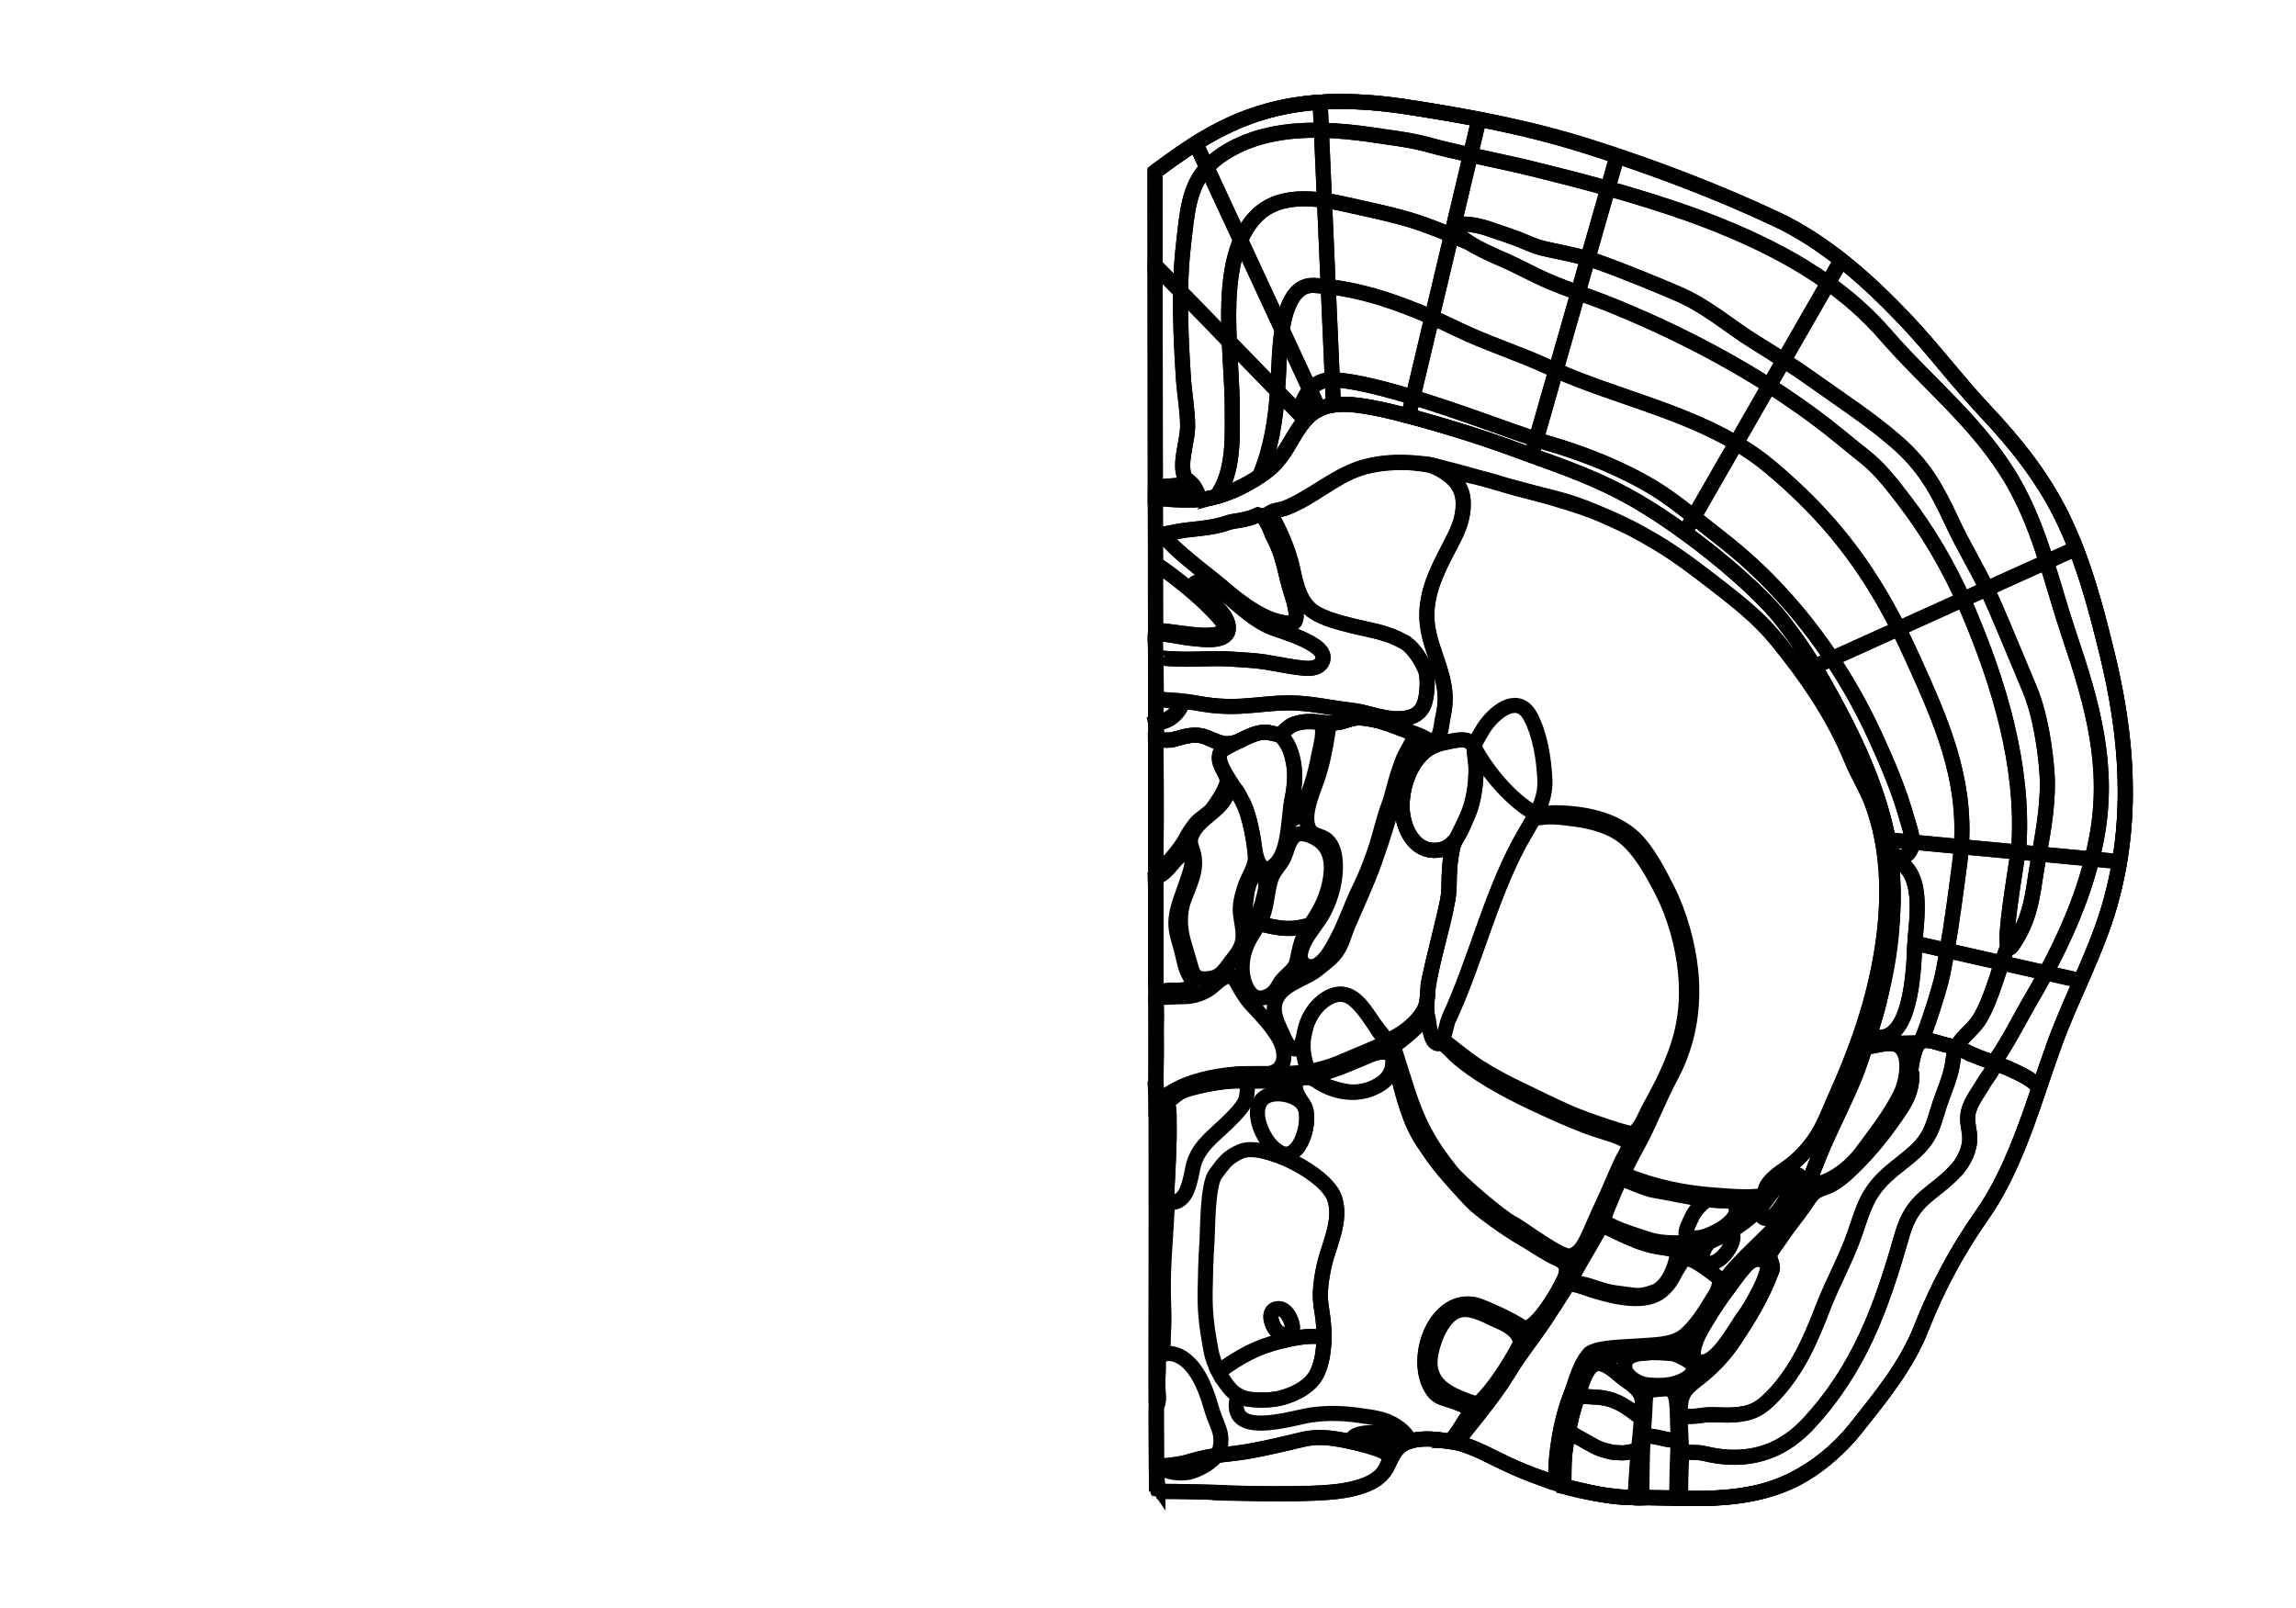 <?xml version="1.0" encoding="utf-8"?>
<!-- Generator: Adobe Illustrator 16.0.0, SVG Export Plug-In . SVG Version: 6.00 Build 0)  -->
<!DOCTYPE svg PUBLIC "-//W3C//DTD SVG 1.1//EN" "http://www.w3.org/Graphics/SVG/1.1/DTD/svg11.dtd">
<svg version="1.1" id="Layer_1" xmlns="http://www.w3.org/2000/svg" xmlns:xlink="http://www.w3.org/1999/xlink" x="0px" y="0px"
	 width="9744.01px" height="6823.46px" viewBox="0 0 9744.01 6823.46" enable-background="new 0 0 9744.01 6823.46"
	 xml:space="preserve">
<g transform="scale(1.0)">
	<g id="_x31_80628117" transform=" scale(1.0, 1.0)">
		<path id="_x31_80628120" fill="none" stroke="#010101" stroke-width="64" d="M4907.785,6330.123
			c238.966-3.285,479.035,21.321,717.711,4.644c63.271-4.429,134.004-13.942,191.782-42.616
			c65.218-32.369,65.945-71.568,100.46-126.963c46.027-73.881,162.742-60.221,231.197-49.01
			c105.932,17.334,188.662,73.388,286.199,115.533c163.608,70.695,328.893,123.573,506.062,123.826
			c191.651,0.285,384.34,22.869,571.048-36.057c138.562-43.74,270.572-140.409,364.109-258.028
			c105.463-132.603,214.967-265.226,277.611-424.905c66.476-169.455,152.267-329.674,255.557-476.42
			c152.552-216.732,220.379-484.898,311.804-735.286c71.56-195.983,174.803-382.376,232.569-584.163
			c103.417-361.209,72.938-721.135-12.094-1068.957c-48.478-198.292-99.316-392.6-191.827-581.099
			c-82.017-167.13-197.542-310.902-322.303-443.374c-119.275-126.648-222.745-265.332-342.521-391.542
			c-158.979-167.506-339.982-328.183-545.048-424.634c-257.478-121.106-522.359-222.796-792.359-308.553
			c-255.25-81.065-516.119-128.923-779.343-169.106c-192.448-29.378-393.967-36-583.291,15.523
			c-188.954,51.422-326.858,144.107-483.403,260.276c-0.027,0.015,1.477,1383.589,1.477,1383.589L4907.785,6330.123l-2.178-2000.729
			"/>
		<path id="_x31_80628121" fill="none" stroke="#010101" stroke-width="64" d="M7742.118,4853.597
			c48.696-104.68,99.054-208.655,140.823-316.822c70.084-181.44,131.41-397.344,145.786-594.388
			c11.24-154.18,5.765-304.227-31.462-451.942c-52.23-207.199-150.471-405.287-253.975-588.281
			c-54.766-96.845-116.443-189.915-185.029-276.289c-111.891-140.902-382.107-363.85-601.168-493.008
			c-169.492-99.934-311.734-146.575-469.879-204.578c-132.904-48.742-220.881-79.232-344.416-115.932
			c-107.715-32.001-318.906-94.673-436.081-96.515c-205.83-3.236-197.72,170.247-317.794,273.736
			c-32.931,28.382-162.659,118.873-291.757,130.077l-193.985-6.859c0,0-1.506-1383.574-1.477-1383.591
			c156.543-116.166,294.447-208.852,483.401-260.275c189.323-51.521,390.843-44.899,583.291-15.523
			c263.222,40.184,516.603,87.996,771.856,169.061c270.003,85.757,542.368,187.495,799.848,308.599
			c205.062,96.452,386.068,257.13,545.045,424.634c119.774,126.212,223.249,264.894,342.524,391.542
			c124.761,132.472,240.281,276.24,322.303,443.374c92.348,188.156,143.344,383.186,191.824,581.098
			c85.29,348.163,115.612,707.378,12.098,1068.958c-57.768,201.791-161.011,388.184-232.573,584.166
			c-91.422,250.383-159.249,518.553-311.801,735.287c-103.292,146.745-189.082,306.962-255.557,476.416
			c-62.647,159.678-172.148,292.305-277.611,424.913c-63.979,80.433-139.863,149.381-226.633,200.495
			c-208.779,122.979-476.546,96.01-706.682,94.629c-70.537-0.424-230.444-22.114-305.795-47.838
			c-4.157-63.48-0.764-125.291,10.443-187.771c29.346-163.646,39.442-227.806,113.771-350.199
			c20.542-33.831,387.788-5.206,439.613-95.227c50.421-87.585,123.267-204.993,205.494-300.378
			c67.69-78.527,146.731-130.887,205.181-218.391C7656.986,5089.051,7697.537,4949.432,7742.118,4853.597z"/>
		<path id="_x31_80628213" fill="none" stroke="#010101" stroke-width="64" d="M6276.396,506.242l-0.297,1.595l-35.615,149.998
			c-58.914-12.98-118.579-26.921-182.893-44.41c-75.545-20.588-155.262-29.139-232.364-40.71
			c-69.167-10.406-142.974-18.44-217.372-19.846l-5.223-119.241c121.993-8.054,245.645,1.479,365.717,19.784
			C6072.33,469.217,6174.812,486.293,6276.396,506.242z"/>
		<path id="_x31_80628212" fill="none" stroke="#010101" stroke-width="64" d="M6240.484,657.835l-80.758,340.283
			c-175.892-73.37-235.107-82.675-447.045-130.294c-29.047-6.567-60.037-12.826-91.779-17.332l-13.047-297.623
			c74.398,1.406,148.203,9.442,217.372,19.846c77.104,11.571,156.823,20.12,232.366,40.71
			C6121.905,630.914,6181.57,644.855,6240.484,657.835z"/>
		<path id="_x31_80628211" fill="none" stroke="#010101" stroke-width="64" d="M6159.727,998.118l-82.771,348.66
			c-135.463-59.782-285.436-112.54-440.083-130.332l-15.971-365.955c31.742,4.508,62.732,10.765,91.779,17.332
			C5924.619,915.443,5983.832,924.748,6159.727,998.118z"/>
		<path id="_x31_80628210" fill="none" stroke="#010101" stroke-width="64" d="M6076.951,1346.779l-80.613,339.328
			c-123.086-37.577-240.923-67.132-327.83-74.047c-4.936-0.351-9.652-0.538-14.292-0.486l-17.345-395.127
			C5791.521,1234.238,5941.492,1286.997,6076.951,1346.779z"/>
		<path id="_x31_80628209" fill="none" stroke="#010101" stroke-width="64" d="M5658.668,1713.232l-4.451-101.658
			c4.639-0.052,9.355,0.136,14.291,0.485c86.907,6.917,204.746,36.468,327.83,74.046l-18.252,76.991l-0.521,2.315
			c-95.604-25.264-200.266-48.507-270.844-49.572c-17.212-0.263-32.931,0.682-47.298,2.751L5658.668,1713.232z"/>
		<path id="_x31_80628218" fill="none" stroke="#010101" stroke-width="64" d="M5602.633,433.627l5.223,119.243
			c-132.257-2.555-266.809,15.808-382.004,79.114c-44.576,24.5-78.23,50.665-104.021,79.032l-47.34-102.157
			c94.916-59.833,192.836-107.899,310.608-139.951C5456.254,449.522,5529.139,438.376,5602.633,433.627z"/>
		<path id="_x31_80628217" fill="none" stroke="#010101" stroke-width="64" d="M5607.859,552.87l13.045,297.622
			c-105.626-15.019-219.308-10.111-295.41,73.084c-25.342,27.733-45.139,60.052-60.595,95.835L5121.83,711.015
			c25.791-28.367,59.446-54.534,104.025-79.032C5341.049,568.678,5475.599,550.314,5607.859,552.87z"/>
		<path id="_x31_80628216" fill="none" stroke="#010101" stroke-width="64" d="M5620.904,850.491l15.967,365.955
			c-20.285-2.279-40.645-3.999-61.076-5.081c-82.787-4.255-118.534,89.489-134.671,188.149l-176.225-380.104
			c15.456-35.782,35.253-68.104,60.595-95.835C5401.594,840.38,5515.275,835.474,5620.904,850.491z"/>
		<path id="_x31_80628215" fill="none" stroke="#010101" stroke-width="64" d="M5636.871,1216.447l17.345,395.127
			c-41.913,0.066-72.357,16.262-95.011,42.574l-118.084-254.633c16.135-98.657,51.882-192.402,134.668-188.149
			C5596.225,1212.447,5616.583,1214.167,5636.871,1216.447z"/>
		<path id="_x31_80628214" fill="none" stroke="#010101" stroke-width="64" d="M5658.668,1713.232l0.752,5.357
			c-24.096,3.451-44.594,9.881-62.398,18.799l-0.679-3.2l-37.134-80.042c22.646-26.31,53.094-42.507,95.01-42.572L5658.668,1713.232
			z"/>
		<path id="_x31_80628196" fill="none" stroke="#010101" stroke-width="64" d="M8810.025,2327.879l-2.174,0.945l-122.835,55.51
			c-37.174-116.717-79.589-230.99-141.674-338.748c-142.179-246.548-359.263-414.524-540.317-623.276
			c-73.963-85.299-156.375-157.946-244.76-221.198l55.73-96.981c96.707,76.247,186.992,162.923,271.137,251.56
			c119.742,126.241,223.254,264.933,342.545,391.573c124.762,132.426,240.255,276.221,322.317,443.387
			C8772.204,2235.769,8792.009,2281.589,8810.025,2327.879z"/>
		<path id="_x31_80628195" fill="none" stroke="#010101" stroke-width="64" d="M8543.343,2045.586
			c62.086,107.758,104.5,222.031,141.674,338.748l-253.599,114.486c-50.411-103.376-99.739-182.054-147.606-285.015
			c-65.046-139.896-118.511-235.778-232.165-335.539c-113.494-99.6-242.771-182.674-364.787-270.021
			c-35.129-25.14-75.875-52.312-116.993-78.926l188.399-328.212c88.389,63.254,170.797,135.902,244.76,221.2
			C8184.081,1631.062,8401.164,1799.038,8543.343,2045.586z"/>
		<path id="_x31_80628194" fill="none" stroke="#010101" stroke-width="64" d="M8431.418,2498.82l-100.017,45.259
			c-66.627-147.336-148.732-287.336-245.498-414.24c-51.714-67.906-104.935-138.138-171.153-190.713
			c-72.289-57.323-140.986-116.304-215.216-171.001c-65.769-48.417-128.612-91.383-191.299-131.471l61.631-107.333
			c41.118,26.614,81.864,53.787,116.993,78.927c122.02,87.346,251.295,170.423,364.791,270.02
			c113.65,99.762,167.118,195.642,232.161,335.539C8331.679,2316.766,8381.01,2395.446,8431.418,2498.82z"/>
		<path id="_x31_80628193" fill="none" stroke="#010101" stroke-width="64" d="M8331.401,2544.078l-274.325,123.867
			c-139.586-275.456-299.979-480.406-543.076-684.578c-46.074-38.706-94.984-72.481-145.984-102.511l140.22-244.205
			c62.687,40.087,125.53,83.051,191.299,131.47c74.231,54.698,142.927,113.679,215.216,171.001
			c66.219,52.574,119.438,122.806,171.153,190.713C8182.669,2256.741,8264.774,2396.742,8331.401,2544.078z"/>
		<path id="_x31_80628192" fill="none" stroke="#010101" stroke-width="64" d="M8057.076,2667.945l-282.85,127.812
			c-130.52-195.74-290.281-371.364-472.084-511.325c-37.754-29.07-75.584-60.061-113.863-90.572l179.734-313.001
			c51.002,30.029,99.918,63.803,145.986,102.512C7757.097,2187.541,7917.49,2392.49,8057.076,2667.945z"/>
		<path id="_x31_80628191" fill="none" stroke="#010101" stroke-width="64" d="M7774.227,2795.758l-73.986,33.43
			c-43.486-70.731-90.787-138.851-141.979-203.319c-80.346-101.157-242.24-244.592-408.229-365.281l38.246-66.726
			c38.279,30.512,76.108,61.502,113.866,90.572C7483.945,2424.393,7643.705,2600.017,7774.227,2795.758z"/>
		<path id="_x31_80628208" fill="none" stroke="#010101" stroke-width="64" d="M6862.68,662.544l-0.152,0.638l-38.92,136.473
			c-108.632-30.377-216.213-57.791-317.805-82.694c-94.629-23.182-179.074-40.15-265.32-59.126l35.615-149.998l0.297-1.595
			c155.711,30.263,309.484,67.144,463.87,116.253C6781.07,635.446,6821.875,648.795,6862.68,662.544z"/>
		<path id="_x31_80628207" fill="none" stroke="#010101" stroke-width="64" d="M6181.613,961.576
			c-13.607,15.498,6.256,37.191,37.938,58.873l-1.045,2.711c-21.041-9.077-40.51-17.422-58.779-25.043l80.758-340.283
			c86.244,18.976,170.689,35.943,265.318,59.128c101.593,24.9,209.176,52.314,317.805,82.691l-85.223,298.31
			c-31.07-9.057-62.436-16.355-107.429-26.055c-54.354-11.674-96.196-17.837-146.667-40.193
			c-51.742-22.924-104.152-39.22-169.666-61.587C6289.24,961.426,6202.319,937.812,6181.613,961.576z"/>
		<path id="_x31_80628206" fill="none" stroke="#010101" stroke-width="64" d="M6738.389,1097.965l-41.159,144.289
			c-38.933-14.139-77.569-28.354-116.655-44.807c-70.538-29.508-135.692-67.374-205.485-97.279
			c-23.733-10.209-104.831-45.055-155.54-79.718c-31.684-21.684-51.543-43.375-37.936-58.873
			c20.706-23.766,107.627-0.151,133.01,8.552c65.514,22.367,117.924,38.664,169.666,61.586
			c50.471,22.357,92.313,28.521,146.667,40.193C6675.949,1081.608,6707.316,1088.909,6738.389,1097.965z"/>
		<path id="_x31_80628205" fill="none" stroke="#010101" stroke-width="64" d="M6218.506,1023.162l1.045-2.71
			c50.707,34.662,131.805,69.508,155.543,79.717c69.789,29.905,134.942,67.77,205.48,97.278
			c39.086,16.457,77.723,30.67,116.655,44.808l-94.169,329.736c-9.732-4.292-19.396-8.586-28.977-13.04
			c-135.688-62.581-260.048-99.443-393.718-164.17c-33.324-16.18-67.921-32.289-103.412-48.004l82.771-348.661
			C6177.996,1005.738,6197.465,1014.085,6218.506,1023.162z"/>
		<path id="_x31_80628204" fill="none" stroke="#010101" stroke-width="64" d="M6603.058,1571.991l-83.658,293.044
			c-119.044-39.867-327.653-119.346-523.062-178.93l80.611-339.327c35.496,15.715,70.093,31.82,103.414,48.003
			c133.669,64.729,258.029,101.589,393.716,164.171C6583.668,1563.404,6593.325,1567.698,6603.058,1571.991z"/>
		<path id="_x31_80628203" fill="none" stroke="#010101" stroke-width="64" d="M6519.402,1865.038l-19.383,67.876
			c-4.27-1.465-8.535-3.087-12.805-4.631c-132.904-48.742-220.879-79.235-344.416-115.932
			c-42.824-12.723-102.048-30.26-165.236-46.939l0.52-2.316l18.256-76.99C6191.75,1745.688,6400.355,1825.168,6519.402,1865.038z"/>
		<path id="_x31_80628202" fill="none" stroke="#010101" stroke-width="64" d="M7813.996,1104.13l-55.73,96.981
			c-125.164-89.442-262.132-159.94-403.653-220.638c-164.368-70.502-349.148-129.863-531.001-180.818l38.92-136.473l0.152-0.638
			c229.482,76.89,458.832,165.68,677.416,268.552C7636.623,976.419,7727.85,1036.175,7813.996,1104.13z"/>
		<path id="_x31_80628201" fill="none" stroke="#010101" stroke-width="64" d="M7758.266,1201.111l-188.399,328.21
			c-40.97-26.455-82.312-52.353-118.938-74.945c-116.987-72.375-203.82-153.358-329.471-207.328
			c-93.675-40.276-186.298-78.067-280.868-113.951c-42.002-15.913-71.953-26.401-102.201-35.132l85.223-298.31
			c181.855,50.953,366.639,110.313,531.001,180.818C7496.134,1041.171,7633.102,1111.668,7758.266,1201.111z"/>
		<path id="_x31_80628200" fill="none" stroke="#010101" stroke-width="64" d="M7569.866,1529.32l-61.631,107.333
			c-73.026-46.621-146.048-89.25-223.934-131.667c-139.742-76.186-275.056-139.325-421.071-199.967
			c-57.656-23.999-112.24-43.183-166.001-62.764l41.159-144.289c30.248,8.732,60.199,19.218,102.201,35.133
			c94.57,35.885,187.195,73.678,280.868,113.95c125.65,53.97,212.483,134.954,329.471,207.328
			C7487.554,1476.968,7528.896,1502.865,7569.866,1529.32z"/>
		<path id="_x31_80628199" fill="none" stroke="#010101" stroke-width="64" d="M7508.235,1636.653l-140.22,244.206
			c-236.586-139.573-517.474-199.912-764.958-308.868l94.17-329.734c53.761,19.579,108.343,38.764,166.003,62.763
			c146.016,60.646,281.328,123.781,421.071,199.968C7362.189,1547.404,7435.212,1590.031,7508.235,1636.653z"/>
		<path id="_x31_80628198" fill="none" stroke="#010101" stroke-width="64" d="M7368.016,1880.859l-179.736,313
			c-53.187-42.428-107.193-84.14-163.289-118.836c-134.215-83.026-302.539-150.039-452.127-193.046
			c-14.748-4.244-32.719-9.944-53.461-16.941l83.658-293.044C6850.542,1680.947,7131.43,1741.286,7368.016,1880.859z"/>
		<path id="_x31_80628197" fill="none" stroke="#010101" stroke-width="64" d="M7188.279,2193.859l-38.248,66.725
			c-65.241-47.375-131.154-91.316-192.939-127.724c-164.913-97.192-304.029-143.973-457.072-199.946l19.383-67.876
			c20.742,6.995,38.713,12.698,53.461,16.939c149.588,43.008,317.912,110.021,452.127,193.046
			C7081.086,2109.718,7135.093,2151.431,7188.279,2193.859z"/>
		<path id="_x31_80628190" fill="none" stroke="#010101" stroke-width="64" d="M8941.785,2771.715
			c71.643,290.309,104.299,585.894,53.659,885.766l-6.515-1.236l-110.857-10.413c7.154-28.005,13.486-56.252,18.994-84.899
			c59.242-307.018-17.169-574.104-114.252-861.287c-35.519-104.964-64.6-211.165-97.798-315.313l122.839-55.508l2.17-0.945
			C8866.462,2472.998,8905.024,2622.641,8941.785,2771.715z"/>
		<path id="_x31_80628189" fill="none" stroke="#010101" stroke-width="64" d="M8782.811,2699.645
			c97.087,287.186,173.498,554.272,114.253,861.289c-5.509,28.646-11.837,56.895-18.991,84.897l-223.586-21.085
			c20.01-113.576,41.583-236.491,32.097-353.835c-6.523-81.137-25.178-234.578-75.231-352.012
			c-48.995-115.189-95.376-229.967-145.05-344.442c-11.628-26.916-23.253-51.915-34.884-75.634l253.599-114.487
			C8718.215,2488.482,8747.291,2594.685,8782.811,2699.645z"/>
		<path id="_x31_80628188" fill="none" stroke="#010101" stroke-width="64" d="M8686.583,3270.907
			c9.482,117.348-12.089,240.26-32.097,353.837l-89.974-8.447c2.155-15.169,3.636-26.266,3.934-31.859
			c20.14-337.537-84.723-683.652-214.99-990.371c-7.126-16.744-14.409-33.406-22.055-49.989l100.017-45.26
			c11.631,23.72,23.256,48.717,34.884,75.633c49.674,114.478,96.055,229.253,145.05,344.442
			C8661.405,3036.33,8680.06,3189.772,8686.583,3270.907z"/>
		<path id="_x31_80628187" fill="none" stroke="#010101" stroke-width="64" d="M8353.456,2594.068
			c130.268,306.719,235.13,652.835,214.99,990.369c-0.298,5.594-1.778,16.688-3.933,31.861l-240.728-22.629
			c20.189-294.464-85.155-531.761-206.172-799.196c-19.88-43.906-39.988-85.973-60.538-126.525l274.325-123.868
			C8339.047,2560.663,8346.33,2577.326,8353.456,2594.068z"/>
		<path id="_x31_80628186" fill="none" stroke="#010101" stroke-width="64" d="M8117.614,2794.474
			c121.016,267.432,226.361,504.732,206.172,799.196l-208.694-19.634c0.114-35.317-16.175-77.681-23.613-104.33
			c-33.738-119.976-82.283-232.687-133.749-345.096c-52.143-113.85-113.634-224.243-183.503-328.853l282.85-127.812
			C8077.626,2708.5,8097.732,2750.567,8117.614,2794.474z"/>
		<path id="_x31_80628185" fill="none" stroke="#010101" stroke-width="64" d="M8091.483,3469.708
			c7.437,26.647,23.723,69.011,23.613,104.328l-94.239-8.88l-7.186,1.477c-4.593-25.514-10.01-50.875-16.396-76.164
			c-52.246-207.255-150.508-405.277-253.992-588.312c-13.877-24.612-28.272-48.91-43.043-72.97l73.986-33.429
			c69.869,104.609,131.363,215,183.503,328.853C8009.199,3237.021,8057.744,3349.734,8091.483,3469.708z"/>
		<path id="_x31_80628184" fill="none" stroke="#010101" stroke-width="64" d="M8988.93,3656.247l6.511,1.236
			c-10.336,60.901-24.04,121.943-41.563,183.198c-31.764,111.029-77.377,217.339-123.814,323.246l-5.244-2.671l-142.017-32.176
			c82.239-152.905,152.35-312.447,195.271-483.25L8988.93,3656.247z"/>
		<path id="_x31_80628183" fill="none" stroke="#010101" stroke-width="64" d="M8522.063,4019.528
			c3.603,6.976,9.662,5.418,18.78-7.8c63.515-91.496,81.382-179.52,95.128-275.074c5.126-35.845,11.747-73.357,18.515-111.91
			l223.586,21.087c-42.921,170.803-113.031,330.342-195.271,483.25l-187.456-42.437c7.982-23.924,15.666-46.167,23.058-65.057
			L8522.063,4019.528z"/>
		<path id="_x31_80628182" fill="none" stroke="#010101" stroke-width="64" d="M8540.844,4011.732
			c-9.118,13.214-15.178,14.771-18.78,7.796c-18.599-36.384,27.961-304.888,42.45-403.229l89.973,8.445
			c-6.768,38.556-13.389,76.065-18.515,111.91C8622.226,3832.209,8604.358,3920.232,8540.844,4011.732z"/>
		<path id="_x31_80628181" fill="none" stroke="#010101" stroke-width="64" d="M8323.786,3593.67l240.727,22.627
			c-14.488,98.344-61.048,366.848-42.449,403.231l-3.66,2.062c-7.392,18.888-15.075,41.138-23.058,65.055l-232.079-52.537
			c21.495-123.475,37.307-247.058,53.786-372.638C8320.092,3638.551,8322.315,3615.953,8323.786,3593.67z"/>
		<path id="_x31_80628180" fill="none" stroke="#010101" stroke-width="64" d="M8025.847,3610.49
			c25.418,42.738,62.53,32.096,81.506-1.746c5.527-9.877,7.759-21.85,7.744-34.708l208.689,19.634
			c-1.471,22.285-3.694,44.881-6.735,67.797c-16.478,125.58-32.289,249.166-53.784,372.639l-136.624-30.943
			c6.987-109.498,46.504-319.877-101.736-359.92c-1.207-10.712-2.566-21.35-4.074-31.984L8025.847,3610.49z"/>
		<path id="_x31_80628179" fill="none" stroke="#010101" stroke-width="64" d="M8020.857,3565.156l94.239,8.88
			c0.015,12.858-2.217,24.831-7.744,34.706c-18.976,33.844-56.088,44.486-81.506,1.748l-5.015,0.768
			c-2.111-14.877-4.448-29.828-7.16-44.627L8020.857,3565.156z"/>
		<path id="_x31_80628223" fill="none" stroke="#010101" stroke-width="64" d="M5074.493,608.858l47.337,102.157
			c-78.27,85.899-83.768,192.211-100.075,335.214c-6.969,61.16-10.489,125.696-11.542,191.129l-100.633-103.597l-7.479-0.046
			c-0.251-227.395-0.444-404.452-0.444-404.532C4960.66,685.434,5017.055,645.026,5074.493,608.858z"/>
		<path id="_x31_80628222" fill="none" stroke="#010101" stroke-width="64" d="M5121.83,711.015l143.066,308.396
			c-52.261,120.731-54.557,280.117-47.955,430.606l-206.729-212.661c1.051-65.431,4.57-129.967,11.54-191.128
			C5038.062,903.227,5043.565,796.914,5121.83,711.015z"/>
		<path id="_x31_80628221" fill="none" stroke="#010101" stroke-width="64" d="M5264.899,1019.411l176.225,380.104
			c-7.952,48.85-11.118,98.85-12.796,138.707c-1.75,41.618-3.723,82.354-6.602,122.606l-204.779-210.81
			C5210.344,1299.528,5212.636,1140.142,5264.899,1019.411z"/>
		<path id="_x31_80628220" fill="none" stroke="#010101" stroke-width="64" d="M5441.121,1399.515l118.086,254.631
			c-21.976,25.435-36.607,60.342-47.268,99.429l-90.217-92.749c2.874-40.251,4.851-80.988,6.602-122.604
			C5430.006,1498.364,5433.169,1448.365,5441.121,1399.515z"/>
		<path id="_x31_80628219" fill="none" stroke="#010101" stroke-width="64" d="M5596.343,1734.19l0.679,3.2
			c-22.889,11.367-41.436,26.756-57.432,44.638l-0.602-0.563l-27.049-27.887c10.66-39.088,25.295-73.997,47.27-99.43
			L5596.343,1734.19z"/>
		<path id="_x31_80628227" fill="none" stroke="#010101" stroke-width="64" d="M5067.791,2082.562
			c-16.574-31.022-67.983-22.862-94.775-20.546c-15.643,1.343-47.897-0.131-59.867,12.901c-3.809,4.132-8.484,39.1,3.788,38.696
			c29.937-1.179,47.977,0.368,74.846,3.087C5020.756,2119.668,5087.818,2119.913,5067.791,2082.562z M5088.941,2120.32
			c-98.713,7.394-185.777-7.513-185.777-7.513s-0.624-570.724-1.062-979.093l7.479,0.045l100.633,103.596
			c-2.037,124.472,4.617,252.589,12.15,368.17c4.342,66.823,17.74,135.616,17.812,202.414c0.062,60.004-28.301,133.18-19.25,193.079
			c6.183,40.786,28.18,34.767,46.926,64.844c9.594,15.477,17.321,28.708,20.559,47.421L5088.941,2120.32z"/>
		<path id="_x31_80628226" fill="none" stroke="#010101" stroke-width="64" d="M5088.41,2113.284
			c-3.239-18.713-10.965-31.944-20.559-47.421c-18.746-30.077-40.743-24.057-46.928-64.844
			c-9.047-59.899,19.312-133.075,19.252-193.079c-0.074-66.797-13.473-135.592-17.812-202.414
			c-7.533-115.581-14.188-243.699-12.15-368.17l206.73,212.662c4.299,99.5,12.407,195.028,12.496,273.092
			c0.141,128.799,10.034,280.505-68.064,384.942c-21.102,5.625-42.65,9.73-64.205,11.598c-2.767,0.223-5.535,0.447-8.229,0.671
			L5088.41,2113.284z"/>
		<path id="_x31_80628225" fill="none" stroke="#010101" stroke-width="64" d="M5216.943,1450.019l204.779,210.81
			c-8.771,122.753-26.457,240.018-75.203,358.135l0.9,1.521c-43.903,29.459-112.345,67.956-186.045,87.566
			c78.099-104.438,68.203-256.145,68.064-384.943C5229.351,1645.047,5221.244,1549.52,5216.943,1450.019z"/>
		<path id="_x31_80628224" fill="none" stroke="#010101" stroke-width="64" d="M5511.939,1753.578l27.049,27.887l0.602,0.563
			c-53.002,59.206-79.029,145.82-150.664,207.549c-8.225,7.141-22.584,18.16-41.506,30.91l-0.897-1.523
			c48.747-118.117,66.433-235.38,75.204-358.133L5511.939,1753.578z"/>
		<path id="_x31_80628178" fill="none" stroke="#010101" stroke-width="64" d="M8824.818,4161.257l5.244,2.669
			c-37.93,86.545-76.528,172.762-108.765,260.936c-24.326,66.73-47.086,133.633-69.763,199.725
			c-0.043-39.471-129.735-92.742-194.127-115.902l3.52-0.701c36.105-38.453,121.851-203.566,145.904-244.407
			c26.15-44.351,51.622-89.099,75.97-134.494L8824.818,4161.257z"/>
		<path id="_x31_80628177" fill="none" stroke="#010101" stroke-width="64" d="M8495.346,4086.645l187.456,42.437
			c-24.348,45.397-49.819,90.146-75.97,134.494c-24.053,40.843-109.799,205.955-145.904,244.407l-3.52,0.701
			c-6.663-2.436-12.652-4.471-17.673-6.18c-62.666-21.148-91.576-39.303-137.322-55l1.266-4.388
			c21.883-42.455,63.768-69.21,90.747-107.798C8434.927,4277.319,8467.223,4171.172,8495.346,4086.645z"/>
		<path id="_x31_80628176" fill="none" stroke="#010101" stroke-width="64" d="M8263.267,4034.107l232.079,52.537
			c-28.123,84.527-60.419,190.679-100.92,248.677c-26.979,38.589-68.864,65.34-90.747,107.798l-1.266,4.385
			c-15.648-5.445-33.243-10.506-54.879-15.434c-24.705-5.496-68.584-25.176-95.215-11.596
			c25.088-52.98,80.731-229.543,91.151-280.692C8250.62,4104.506,8257.17,4069.308,8263.267,4034.107z"/>
		<path id="_x31_80628175" fill="none" stroke="#010101" stroke-width="64" d="M8126.643,4003.162l136.624,30.945
			c-6.097,35.2-12.646,70.398-19.796,105.67c-10.42,51.152-66.063,227.714-91.151,280.695c-2.393,1.26-4.638,2.686-6.73,4.508
			l-118.854,3.123l-0.072,1.276c-33.159-2.354-73.333,12.024-109.857,14.677c5.746-16.584,11.417-33.408,16.861-50.313
			c177.908,69.461,187.785-279.153,192.388-380.521C8126.2,4009.951,8126.419,4006.68,8126.643,4003.162z"/>
		<path id="_x31_80628124" fill="none" stroke="#010101" stroke-width="64" d="M8463.358,4510.845
			c-2.037-0.746-4.023-1.468-5.948-2.161c-6.665-2.436-12.654-4.469-17.675-6.18c-61.371-20.717-90.376-38.551-134.525-54.025
			c-0.932-0.324-1.854-0.648-2.797-0.975c-15.648-5.448-33.243-10.506-54.879-15.434c-24.705-5.498-68.584-25.179-95.215-11.596
			c-2.393,1.263-4.639,2.688-6.73,4.51c-2.245,1.909-4.337,4.213-6.129,6.836c-16.517,24.033-29.094,88.832-30.109,118.71
			l4.873,9.618c0.245,86.455-42.062,139.572-87.868,204.652c-41.402,58.636-90.436,117.625-141.049,169.258
			c-17.419,17.71-35.066,34.539-52.561,50.178c-93.466,83.327-115.221,39.091-160.799,110.889
			c-23.386,36.854-53.808,73.902-80.934,110.731c-27.054,36.751-50.815,73.28-76.002,108.046
			c-15.322,21.085,13.984,53.934,5.698,75.936c-43.585,116.072-97.376,203.64-164.63,303.906
			c-35.866,53.471-80.644,101.469-129.178,141.841c-40.932,34.038-75.887,50.644-128.555,54.938
			c-31.883,2.603-67.627,9.495-99.417,6.755c-36.884-3.179-71.63-19.301-101.995-41.555c-1.326-0.976-2.637-1.949-3.934-2.918
			c-31.349-23.408-79.408-76.258-122.147-63.719c-44.046,12.92-65.099,109.232-79.063,149.708c-0.045,0.13-0.087,0.263-0.133,0.394
			c-15.135,43.633-25.522,86.575-34.379,130.835c-3.359,16.76-6.496,33.703-9.59,50.956
			c-11.205,62.485-10.527,115.129-10.441,187.773c88.09,17.617,183.24,47.738,286.98,47.146c0.344,0.893,0.669,0.605,1.039-0.014
			c1.264-0.007,2.525-0.012,3.793-0.033c17.751,5.753,44.191,1.824,62.191,0.373c-0.013-0.033-0.019-0.064-0.025-0.1
			c30.337,0.286,69.92,0.756,100.919,1.037c7.652,2.206,17.491,1.402,28.544,0.376c3.228-0.296,7.703-0.156,12.722,0.106
			c0.024,0.585,0.04,1.172,0.06,1.758c29.117,0.572,58.23,0.827,87.271,0.446c29.189-0.386,58.379-1.486,87.415-3.55
			c68.628-4.938,136.727-15.555,204.063-36.799c125.547-39.674,245.736-122.766,336.857-225.525
			c3.141-3.576,6.207-7.152,9.27-10.731c6.131-7.15,12.182-14.466,18.014-21.779c105.463-132.638,214.964-265.253,277.588-424.912
			c66.5-169.462,152.247-329.704,255.602-476.419c4.561-6.524,9.043-13.047,13.449-19.65c4.486-6.603,8.819-13.211,13.078-19.977
			c93.546-146.609,154.505-318.189,215.462-495.916C8651.492,4586.299,8529.447,4535.018,8463.358,4510.845z"/>
		<path id="_x31_80628174" fill="none" stroke="#010101" stroke-width="64" d="M8463.358,4510.845
			c-0.729,31.013-31.541,62.54-45,86.217c-19.796,34.833-48.442,71.098-61.192,109.724c-15.561,47.146,0.271,75.189,2.186,120.471
			c2.078,49.043-25.361,104.627-57.074,138.805c-102.759,110.754-184.017,113.82-230.81,278.168
			c-87.941,308.787-180.558,564.421-396.085,797.109c-94.204,101.713-206.885,150.288-341.227,143.074
			c-34.384-1.844-67.707-7.578-101.33-15.355c-32.193-7.441-64.903-3.096-96.715-7.36c0.227,15.545,0.113,31.044-0.564,46.467
			c-2.266,50.562-4.009,99.851-2.078,151.241c29.115,0.57,58.227,0.83,87.271,0.444c29.188-0.386,58.374-1.486,87.414-3.55
			c68.629-4.94,136.727-15.555,204.062-36.799c125.549-39.674,245.734-122.766,336.856-225.525
			c3.143-3.576,6.206-7.152,9.271-10.729c6.13-7.153,12.183-14.469,18.016-21.782c105.463-132.638,214.963-265.249,277.585-424.912
			c66.502-169.462,152.25-329.702,255.602-476.415c4.562-6.526,9.044-13.051,13.45-19.658c4.483-6.602,8.816-13.207,13.077-19.971
			c93.545-146.609,154.508-318.188,215.463-495.918C8651.492,4586.299,8529.447,4535.018,8463.358,4510.845z"/>
		<path id="_x31_80628173" fill="none" stroke="#010101" stroke-width="64" d="M7334.156,6184.412
			c134.342,7.214,247.022-41.365,341.227-143.074c215.529-232.691,308.144-488.322,396.086-797.109
			c46.793-164.348,128.053-167.414,230.812-278.168c31.713-34.178,59.149-89.762,57.071-138.805
			c-1.915-45.281-17.746-73.324-2.182-120.474c12.746-38.62,41.393-74.891,61.191-109.718c13.456-23.68,44.271-55.207,45.002-86.217
			c-2.038-0.749-4.025-1.471-5.95-2.164c-6.668-2.436-12.654-4.469-17.675-6.18c-61.373-20.717-90.376-38.551-134.525-54.025
			c-14.438,15.239-16.862,55.709-20.117,73.849c-9.937,55.413-35.068,110.663-52.944,163.727
			c-14.601,43.329-25.368,92.16-47.792,131.846c-42.304,74.894-122.451,117.355-183.896,176.224
			c-77.332,74.061-93.322,137.42-127.092,236.836c-36.971,108.838-95.087,210.746-136.502,318.013
			c-54.611,141.452-108.953,267.13-212.857,375.927c-54.948,57.537-92.596,75.315-168.918,80.227
			c-48.242,3.109-95.021-5.375-143.127,3.58c-25.251,4.709-61.486-2.528-81.276,15.784c1.13,45.522,4.758,91.546,5.424,137.207
			c31.815,4.259,64.526-0.085,96.718,7.36C7266.449,6176.834,7299.775,6182.568,7334.156,6184.412z"/>
		<path id="_x31_80628172" fill="none" stroke="#010101" stroke-width="64" d="M7355.09,6005.125
			c76.323-4.906,113.973-22.686,168.918-80.225c103.908-108.797,158.248-234.474,212.861-375.928
			c41.412-107.268,99.531-209.176,136.502-318.007c33.768-99.417,49.759-162.782,127.088-236.841
			c61.446-58.867,141.594-101.328,183.897-176.223c22.425-39.688,33.191-88.516,47.794-131.843
			c17.877-53.069,43.006-108.316,52.942-163.732c3.257-18.136,5.683-58.608,20.117-73.847c-0.932-0.322-1.854-0.646-2.797-0.973
			c-15.648-5.449-33.243-10.51-54.879-15.434c-24.705-5.5-68.584-25.18-95.215-11.597c-2.393,1.263-4.639,2.688-6.73,4.511
			c-2.245,1.908-4.337,4.211-6.129,6.836c-16.517,24.031-29.094,88.834-30.109,118.71l4.873,9.614
			c0.245,86.455-42.062,139.575-87.868,204.656c-41.402,58.632-90.434,117.625-141.049,169.256
			c-17.419,17.714-35.066,34.537-52.561,50.176c-93.466,83.327-115.221,39.094-160.799,110.889
			c-23.386,36.854-53.808,73.904-80.934,110.731c-27.054,36.753-50.814,73.284-76.002,108.048
			c-15.322,21.083,13.984,53.938,5.698,75.938c-43.583,116.07-97.376,203.638-164.63,303.905
			c-35.866,53.474-80.644,101.466-129.178,141.841c-73.355,60.999-97.373,66.932-96.511,171.684
			c0.052,5.732,0.155,11.474,0.299,17.223c19.79-18.311,56.028-11.08,81.276-15.783
			C7260.07,5999.75,7306.852,6008.234,7355.09,6005.125z"/>
		<path id="_x31_80628169" fill="none" stroke="#010101" stroke-width="64" d="M6898.26,6165.312
			c-13.215,2.502-27.992-0.433-41.415-0.496c-6.321-0.029-12.696-0.574-19.255-2.199c-23.918-5.919-45-10.652-67.566-22.371
			c-17.383-9.025-33.973-19.037-51.23-28.413c-15.026-8.161-29.234-15.825-43.619-25.31c-7.254-4.785-13.802-9.995-17.895-16.501
			c-3.356,16.757-6.491,33.703-9.586,50.954c-11.209,62.484-10.529,115.131-10.445,187.773
			c92.873,18.578,193.596,51.07,303.955,46.787c-4.081-0.031,6.322-134.664,6.943-142.867c1.527-20.32,3.465-40.804,5.547-61.378
			c-1.605,1.795-3.849,3.241-7.029,4.276C6931.343,6160.563,6914.195,6162.304,6898.26,6165.312z"/>
		<path id="_x31_80628168" fill="none" stroke="#010101" stroke-width="64" d="M6947.566,6005.338
			c-26.959-21.318-56.904-42.494-88.111-56.01c-32.863-14.234-63.386-19.131-98.371-20.221c-21.783-0.686-51.393-7.162-69.293,9.687
			c-0.045,0.13-0.087,0.263-0.133,0.394c-15.135,43.633-25.521,86.578-34.379,130.835c4.093,6.511,10.641,11.716,17.896,16.503
			c14.384,9.486,28.592,17.146,43.618,25.312c17.258,9.371,33.848,19.383,51.23,28.408c22.566,11.719,43.646,16.455,67.566,22.371
			c6.561,1.627,12.934,2.174,19.253,2.202c13.421,0.063,28.199,2.998,41.412,0.493c15.94-3.009,33.085-4.749,48.405-9.738
			c3.179-1.039,5.422-2.487,7.027-4.281c4.204-41.604,8.988-83.568,12.176-125.259c-0.642-3.015-1.528-5.659-2.73-7.604
			C6960.12,6013.547,6951.963,6008.814,6947.566,6005.338z"/>
		<path id="_x31_80628167" fill="none" stroke="#010101" stroke-width="64" d="M6896.936,5855.723
			c-1.326-0.976-2.641-1.952-3.937-2.918c-31.349-23.412-79.403-76.262-122.145-63.719c-44.05,12.914-65.103,109.229-79.063,149.708
			c17.896-16.851,47.506-10.372,69.295-9.688c34.981,1.09,65.506,5.986,98.366,20.22c31.21,13.517,61.153,34.688,88.111,56.011
			c4.399,3.479,12.557,8.211,15.569,13.09c1.205,1.947,2.089,4.588,2.73,7.605c1.941-25.385,3.293-50.66,3.552-75.693
			C6969.871,5906.108,6928.965,5879.314,6896.936,5855.723z"/>
		<path id="_x31_80628171" fill="none" stroke="#010101" stroke-width="64" d="M7115.473,6108.492
			c-20.609,14.705-99.189-20.862-126.734-11.221c-2.16,0.757-9.53,1.685-15.175,2.312c-2.222,40.571-3.888,81.25-4.382,121.684
			c-0.469,38.107-0.939,62.232-0.854,134.68c37.031,0.225,108.702,1.169,147.367,1.402c1.56-104.649,1.56-104.649,3.146-160.972
			c0.832-29.222,3.033-60.949,2.935-91.347L7115.473,6108.492z"/>
		<path id="_x31_80628170" fill="none" stroke="#010101" stroke-width="64" d="M7115.473,6108.492l6.304-3.461
			c-0.028-9.752-0.294-19.373-0.92-28.726c-2.82-42.237-0.726-88.353-6.144-129.839c-10.537-80.897-71.961-44.226-104.258-49.021
			c-31.996-4.736-27.142,52.107-30.246,97.33c-2.377,34.701-4.721,69.713-6.646,104.809c5.643-0.628,13.012-1.556,15.171-2.312
			C7016.283,6087.63,7094.863,6123.197,7115.473,6108.492z"/>
		<path id="_x31_80628166" fill="none" stroke="#010101" stroke-width="64" d="M4916.912,2113.585
			c-12.248,0.468-7.541-34.567-3.786-38.637c12.02-13.049,44.266-11.627,59.858-12.96c26.832-2.299,78.238-10.469,94.828,20.546
			c20,37.409-47.086,37.119-76.059,34.168C4964.877,2113.958,4946.845,2112.435,4916.912,2113.585z"/>
		<path id="_x31_80628165" fill="none" stroke="#010101" stroke-width="64" d="M7933.686,4393.779
			c25.834-84.814,31.215-97.318,42.557-147.729c42.504-188.991,77.31-411.696,47.406-603.235
			c154.474,40.484,107.32,263.916,102.441,370.414C8121.447,4114.622,8111.611,4463.247,7933.686,4393.779z"/>
		<path id="_x31_80628164" fill="none" stroke="#010101" stroke-width="64" d="M7671.921,5029.225
			c27.221-71.012,60.759-152.875,79.948-196.54c55.062-125.3,130.209-254.478,161.01-388.351
			c64.437-3.152,141.281-46.414,171.313,29.026c19.136,48.077,2.681,129.185-19.419,172.872
			c-45.426,89.802-106.109,166.272-164.863,245.834C7865.098,4939.212,7772.252,5029.826,7671.921,5029.225z"/>
		<path id="_x31_80628163" fill="none" stroke="#010101" stroke-width="64" d="M7398.1,5591.042
			c-27.098,33.959-127.287,230.159-198.791,182.378c-54.303-36.283,74.592-231.261,132.521-300.819
			c38.562-46.312,92.507-164.222,162.951-115.712C7528.195,5379.896,7429.103,5552.197,7398.1,5591.042z"/>
		<path id="_x31_80628162" fill="none" stroke="#010101" stroke-width="64" d="M7171.949,5780.846
			c4.968,3.641,8.953,8.309,11.465,14.31c15.477,37.013-32.043,60.776-56.997,70.345c-43.944,16.849-90.501,16.361-137.184,11.859
			c-29.778-2.877-85.483-29.818-93.009-69.812c-16.324-86.705,151.884-65.197,196.402-62.735
			C7111.982,5745.88,7152.055,5766.271,7171.949,5780.846z"/>
		<path id="_x31_80628149" fill="none" stroke="#010101" stroke-width="64" d="M6256.744,3173.02
			c99.627,180.899,237.396,276.664,264.568,279.235c27.171,2.562,54.385-3.3,81.573-2.903
			c111.405,1.618,242.926,24.207,329.764,105.17c59.277,55.27,105.983,147.852,142.448,219.248
			c51.057,99.929,88.479,231.199,100.166,346.827c20.045,198.56-30.58,348.591-86.818,452.243
			c-40.854,75.295-79.851,175.324-122.795,258.672c-24.064,46.724-83.628,148.518-71.359,153.625
			c124.791,52.013,256.432,77.457,370.578,86.134c104.719,7.956,232.143,20.267,263.603-21.293l-36.082-2.108
			c10.782-37.952,62.503-71.66,91.517-91.925c46.406-32.443,85.294-73.686,118.459-121.384
			c39.631-56.988,64.099-128.009,92.902-191.573c34.998-77.225,66.795-156.31,95.223-236.581
			c23.547-66.482,44.283-134.282,61.381-203.018c64.07-257.596,86.879-545.006-8.678-798.671
			c-23.49-62.378-59.726-118.228-84.906-179.784c-77.538-189.576-193.01-355.983-314.906-505.271
			c-62.148-76.118-118.02-128.552-269.696-245.317c-142.115-109.404-205.372-155.044-350.149-231.82
			c-86.297-39.097-174.67-83.917-264.885-111.625c-99.733-30.621-203.049-48.086-302.624-81.691
			c-52.173-17.613-106.249-26.746-159.513-39.509c-49.291-11.809-91.379-33.301-141.479-40.077c0,0,147.131,41.41,153.88,149.408
			c7.467,119.555-52.79,178.463-101.317,290.034c-23.138,53.189-42.547,97.621-50.469,167.977
			c-7.176,63.768,7.629,125.506,27.789,184.667c28.159,82.623,65.748,179.092,39.558,275.417
			c-9.313,34.274-7.243,80.948-32.61,107.903c-14.976,15.919,13.691,11.926,20.475,10.587c39.316-7.667,105.861-30.083,133.918,0
			L6256.744,3173.02z"/>
		<path id="_x31_80628153" fill="none" stroke="#010101" stroke-width="64" d="M6839.518,5086.691
			c-19.029,45.82-39.93,94.238-31.084,99.688c55.561,34.194,151.766,61.103,177.217,70.305
			c53.325,19.29,112.802,18.362,154.691,18.245c40.146-0.107,109.554-26.654,180.805-65.49
			c72.303-50.174,172.42-110.539,142.082-118.995c-52.392,1.015-124.946,9.482-175.887,5.595
			c-94.805-7.223-176.661-28.213-270.737-44.236c-32.438-5.527-97.376-35.093-129.778-47.399
			C6874.5,4999.729,6858.076,5041.99,6839.518,5086.691z"/>
		<path id="_x31_80628155" fill="none" stroke="#010101" stroke-width="64" d="M5339.862,2184.893
			c-59.447,27.161-97.007,22.35-131.421,34.466c-50.803,17.875-106.439,23.055-159.439,28.608
			c-1.815,0.185-39.927,3.955-105.98,17.74c-8.746,33.585,191.503,180.01,240.202,222.252
			c83.581,72.497,192.897,156.966,295.818,157.585c45.716,0.264,5.811-113.875,0.857-129.236
			c-25.168-77.948-33.034-159.251-73.091-231.605C5392.821,2259.457,5376.404,2191.327,5339.862,2184.893z"/>
		<path id="_x31_80628156" fill="none" stroke="#010101" stroke-width="64" d="M5300.242,2605.641
			c-49.166-37.611-94.83-82.26-145.483-117.408c-12.765-8.865-102.347-39.776-86.477,7.852c2.956,8.88,26.843,21.912,33.416,27.688
			c37.268,32.782,102.257,76.278,110.558,130.957c12.148,80.002-112.811,58.323-150.502,55.165
			c-51.578-4.322-99.667-19.812-157.932-20.16c-4.199-0.028,1.186,94.249,1.791,100.969c0.083,0.935,51.598,4.492,57.09,4.765
			c31.16,1.535,62.343,2.901,93.531,2.256c56.963-1.178,114.043-4.375,170.998-0.215c47.443,3.461,92.721,4.643,139.781,11.881
			c58.193,8.958,117.338,22.991,176.136,27.245c22.215,1.6,55.675-2.955,67.312-27.083c14.617-30.337-8.414-53.347-30.76-68.606
			c-49.48-33.787-116.283-54.05-171.922-73.697C5368.559,2653.4,5333.596,2631.137,5300.242,2605.641z"/>
		<path id="_x31_80628157" fill="none" stroke="#010101" stroke-width="64" d="M6396.391,5834.646
			c18.299-30.196,37.002-60.145,57.496-88.688c67.1-93.406,134.154-188.202,194.719-286.619
			c51.406-83.529,90.492-175.618,148.621-254.393c6.514-8.817,121.018,56.637,184.699,74.357
			c60.598,16.861,133.056,30.522,219.557,7.973c92.713-24.174,186.755-79.924,257.186-148.535
			c30.827-30.039,50.587-70.464,81.493-100.758c7.501-7.367,79.723-66.621,93.548-49.236c14.82,18.639-3.297,49.583-18.534,72.931
			c-12.468,19.108-24.278,48.077-28.969,63.155c-12.135,39.014-37.585,68.908-65.093,96.531
			c-51.035,51.271-100.382,96.76-150.104,149.591c-108.4,115.204-145.981,266.02-265.346,327.987
			c-36.39,18.897-344.668,16.297-361.838,48.338c-29.876,55.75-42.75,83.271-78.973,176.453
			c-31.229,80.33-48.178,166.24-57.775,252.537c-2.83,25.52-4.377,51.234-4.271,76.971c0.061,15.504,0.068,30.934-0.07,46.432
			c0.05-5.729-63.504-27.708-71.083-30.242c-83.399-27.883-162.558-68.078-241.943-106.764
			c-19.134-9.342-82.967-36.41-109.769-40.205C6211.425,6080.952,6336.506,5933.504,6396.391,5834.646z"/>
		<path id="_x31_80628160" fill="none" stroke="#010101" stroke-width="64" d="M6396.391,5834.646
			c36.664-60.519,77.031-114.709,118.584-171.885c71.963-99.021,95.017-147.725,133.631-203.422
			c15.598-22.502,76.525,7.922,128.133,22.566c43.033,12.211,91.66,25.466,142.23,28.82c56.469,3.744,100.648-5.637,130.333-29.846
			c48.608-39.658,44.831-62.987,93.408-133.267c21.146-30.602,133.786,63.627,144.156,70.784
			c50.266,34.707-98.921,229.105-148.302,258.43c-55.104,32.727-120.658,30.266-180.697,35.209
			c-58.02,4.78-166.949,4.543-203.924,28.732c-45.348,29.658-68.942,131.137-89.09,182.965
			c-31.229,80.336-48.178,166.24-57.775,252.537c-2.83,25.522-4.377,51.234-4.271,76.971c0.062,15.504,0.068,30.934-0.07,46.432
			c0.052-5.726-63.504-27.708-71.083-30.242c-83.399-27.881-162.558-68.078-241.943-106.764
			c-19.134-9.339-82.967-36.41-109.767-40.203C6211.425,6080.952,6336.506,5933.504,6396.391,5834.646z"/>
		<path id="_x31_80628161" fill="none" stroke="#010101" stroke-width="64" d="M6668.146,5422.664
			c-12.937,21.602,29.954,19.49,74.878,33.736c61.419,19.48,74.547,26.51,134.138,33.432c73.073,8.474,77.084,16.457,144.067-7.121
			c40.184-14.148,76.646-67.455,93.404-139.265c9.967-42.688,3.704-36.593-94.861-54.497
			c-34.623-6.285-107.334-34.471-154.739-58.193c-40.571-20.314-66.161-35.018-71.132-25.732
			C6765.116,5258.756,6705.499,5360.292,6668.146,5422.664z"/>
		<path id="_x31_80628158" fill="none" stroke="#010101" stroke-width="64" d="M7241.932,5358.41
			c56.158,26.414,152.612-114.336,95.227-136.293C7296.498,5206.602,7180.656,5329.574,7241.932,5358.41z"/>
		<path id="_x31_80628159" fill="none" stroke="#010101" stroke-width="64" d="M7580.485,5037.832
			c-5.556-5.467-14.95-7.346-29.257-3.207c-30.768,8.894-53.646,46.025-69.842,72.9c-21.275,35.305-7.43,83.129,37.965,56.343
			c20.27-11.95,40.953-44.356,53.779-64.429C7586.441,5078.584,7592.562,5049.719,7580.485,5037.832z"/>
		<path id="_x31_80628150" fill="none" stroke="#010101" stroke-width="64" d="M6121.777,4411.99c0,0,101.64,82.533,150.02,113.435
			c57.681,36.851,117.806,69.204,179.214,98.253c71.087,33.625,141.559,69.922,213.656,100.885
			c68.101,29.232,256.13,94,267.282,85.664c33.943-25.393,49.912-75.385,70.668-113.025c24.838-45.035,49.547-90.644,70.838-137.766
			c48.764-107.926,99.397-237.743,79.351-436.303c-11.681-115.629-46.61-238.897-97.667-338.83
			c-36.456-71.395-85.656-161.329-144.933-216.602c-42.809-39.913-91.61-60.949-145.378-75.42
			c-24.047-6.461-47.348-11.482-72.029-14.618c-52.77-6.7-103.718-15.452-156.756-7.159c-9.818,1.53-25.301-1.674-30.303,6.946
			l-32.727,57.448c-142.76,243.738-205.783,533.9-324.755,789.768"/>
		<path id="_x31_80628151" fill="none" stroke="#010101" stroke-width="64" d="M5971.898,4624.721
			c-2.078-6.488-58.312-184.105-58.312-184.105s110.846-76.73,131.723-125.745c12.541-29.438,17.663,19.146,19.117,29.509
			c3.077,21.904,8.314,73.74,31.51,83.122c7.871,3.183,10.431-8.329,18.727-3.306c29.262,17.717,49.352,45.831,75.471,67.597
			c108.917,90.756,250.389,160.522,377.003,218.027c72.252,32.817,143.091,64.233,218.61,88.456
			c49.118,15.76,129.732,37.297,126.688,62.746c-2.878,23.965-21.986,50.217-31.898,71.494
			c-27.735,59.559-51.729,120.906-79.811,179.643c-21.318,44.607-39.855,90.618-60.781,135.402
			c-16.334,34.968-36.434,74.006-75.26,82.875c-40.961,9.361-207.049-119.703-247.289-139.582
			c-46.157-22.793-218.846-169.671-257.3-217.32C6067.377,4858.678,6017.391,4766.602,5971.898,4624.721z"/>
		<path id="_x31_80628152" fill="none" stroke="#010101" stroke-width="64" d="M6082.469,5844.146
			c22.303,44.973,69.769,72.969,125.949,94.072c16.488,6.195,57.398,25.158,69.875,13.741
			c63.553-58.208,132.719-171.548,166.28-234.713c27.089-51.021-45.346-92.837-77.806-106.498
			c-50.445-21.212-114.44-62.771-170.724-50.528c-70.868,15.413-112.554,122.784-124.041,188.064
			C6065.173,5787.078,6069.697,5818.401,6082.469,5844.146z"/>
		<path id="_x31_80628154" fill="none" stroke="#010101" stroke-width="64" d="M5175.883,2623.745
			c-74.01-84.237-180.379-169.317-271.565-231.348l-0.509,92.977l0.613,188.824c46.713,4.175,93.072,10.926,139.608,16.878
			C5097.661,2697.936,5253.219,2711.748,5175.883,2623.745z"/>
		<path id="_x31_80628138" fill="none" stroke="#010101" stroke-width="64" d="M6090.627,3162.374
			c-94.586,36.869-141.058,161.587-140.479,260.888c0.475,83.01,44.746,182.506,132.283,185.86
			c40.42,1.545,68.281-14.444,89.467-38.994l-1.443,1.63c-10.657,47.76-18.482,95.174-20.379,144.373
			c-1.301,33.996,0.738,70.27-6.152,103.695c-19.546,94.764-59.482,245.006-81.819,352.061
			c-4.649,22.293,1.263,78.544-18.098,113.723c-64.882,117.807-221.192,163.527-330.306,212.355
			c-162.023,72.498-252.971,55.773-424.062,58.701c-114.759,1.967-215.401,27.82-273.961,55.693
			c-49.826,23.721-53.174,32.756-109.695,68.41l-1.674-1541.558c31.431,2.219,54.172,5.274,85.006-3.311
			c41.199-11.458,84.387-24.21,126.416-8.134c53.663,20.533,88.263,43.369,142.473,17.267
			c35.33-17.015,87.682-46.097,128.189-35.503c11.605,3.051,35.105,8.997,46.498,4.418c17.154-6.903,25.445-20.775,41.189-30.72
			c59.174-37.384,133.488-10.536,196.553-15.56c31.388-2.501,60.061-19.901,91.889-20.57
			c73.001-1.509,163.676,38.566,232.691,63.568c16.842,6.102,31.951,12.685,48.269,20.328L6090.627,3162.374z"/>
		<path id="_x31_80628140" fill="none" stroke="#010101" stroke-width="64" d="M5762.521,3047.102
			c84.495-1.757,166.486,39.884,244.207,69.674c-13.203,38.657-39.676,73.243-54.646,111.793
			c-15.723,40.477-27.895,82.445-39.342,124.506c-5.723,21.058-10.72,41.996-18.453,62.343
			c-24.451,64.316-37.048,130.717-59.217,194.819c-18.986,54.896-38.902,107.32-64.629,159.114
			c-34.746,69.992-58.992,145.854-95.449,214.54c-22.232,41.899-68.668,137.662-129.162,115.835
			c-25.404-9.164-31.252-36.656-25.404-60.698c14.656-60.327,58.366-102.092,88.555-152.583
			c41.535-69.475,67.775-168.179,55.434-250.503c-4.236-28.232-15.447-58.036-38.752-74.576
			c-21.958-15.586-54.391-14.482-69.106-40.709c-30.968-55.226,12.89-154.15,31.423-207.435
			c6.664-19.175,12.756-38.584,18.061-58.236c16.445-60.91,26.135-123.526,35.609-186.062c20.551-1.014,38.586-1.5,58.836-7.308
			C5720.939,3055.755,5741.057,3047.551,5762.521,3047.102z"/>
		<path id="_x31_80628141" fill="none" stroke="#010101" stroke-width="64" d="M5590.427,3561.848
			c-25.649-15.992-72.921-36.686-98.411-12.309c-27.004,25.838-28.83,62.376-45.301,94.35
			c-17.371,33.724-43.23,53.117-54.434,91.658c-14.721,50.598-15.434,102.535-33.821,152.391
			c-4.073,11.028-9.396,21.693-15.327,32.158l1.736,0.463c93.586,22.533,134.362,28.512,215.184,5.291l1.186-0.199
			c28.762-42.928,55.783-87.942,71.109-138.477C5655.526,3710.77,5668.278,3610.391,5590.427,3561.848z"/>
		<path id="_x31_80628142" fill="none" stroke="#010101" stroke-width="64" d="M5344.867,3920.559l-1.734-0.459
			c-14.441,25.477-32.5,49.83-45.044,75.643c-24.479,50.388-34.442,107.015-20.069,162.825
			c11.898,46.156,42.025,90.93,91.536,73.858c29.966-10.332,44.944-28.071,60.181-56.237c19.615-36.241,64.707-53.892,74.054-95.305
			c5.694-25.246,10.114-49.885,16.958-73.625c6.549-22.753,15.33-44.681,29.586-65.515c3.648-5.328,7.289-10.693,10.904-16.088
			l-1.186,0.197C5479.231,3949.07,5438.455,3943.096,5344.867,3920.559z"/>
		<path id="_x31_80628143" fill="none" stroke="#010101" stroke-width="64" d="M5612.879,3102.121
			c1.049,34.066-9.236,66.947-15.518,100.041c-16.111,84.918-40.78,175.249-84.539,248.854
			c-3.594,6.053-11.459,22.451-19.909,22.594c-9.716,0.154-11.965-17.087-13.069-24.678c-4.971-34.288,7.424-68.423,11.871-102.399
			c4.76-36.354,4.223-72.946-2.744-109.036c-9.289-48.15-21.72-93.904-62.374-121.487c8.614,5.819,30.517-19.08,35.765-24.243
			c16.736-16.442,33.816-20.831,55.946-26.149c18.185-4.365,50.854-5.239,69.265-3.051c21.152,2.515,23.059,9.985,24.87,31.812
			C5612.654,3096.963,5612.802,3099.555,5612.879,3102.121z"/>
		<path id="_x31_80628144" fill="none" stroke="#010101" stroke-width="64" d="M5319.445,3720.143
			c-20.213,21.951-27.049,63.105-30.551,91.934c-3.185,26.189-14.375,95.009,0.863,118.627
			c23.149,35.87,41.414-27.857,47.283-42.025c14.816-35.738,25.349-74.147,33.492-112.248c7.254-33.947-6.088-99.713-48.712-58.723
			C5321.01,3718.486,5320.223,3719.305,5319.445,3720.143z"/>
		<path id="_x31_80628148" fill="none" stroke="#010101" stroke-width="64" d="M5174.84,3211.895
			c-5.516,40.054,36.852,73.504,32.344,107.686c-3.882,29.391-47.539,96.152-65.788,117.284
			c-16.608,19.227-51.606,38.574-67.185,58.596c-18.465,23.733-27.299,35.677-41.178,62.431
			c-18.65,35.988-86.932,126.782-128.124,138.313c-0.069-67.527,0.489-109.553,1.765-143.472
			c1.716-45.924,0.957-331.937-2.365-411.567c80.043,0.479,57.091,2.479,85.078-5.276c41.181-11.46,84.338-24.192,126.347-8.119
			c50.026,19.138,61.886,40.786,131.692,21.921C5192.92,3180.483,5180.49,3170.887,5174.84,3211.895z"/>
		<path id="_x31_80628146" fill="none" stroke="#010101" stroke-width="64" d="M5327.246,3635.66
			c-0.009-0.306-0.035-0.598-0.048-0.896c-2.65-39.582-8.368-84.152-18.149-122.749c-8.989-35.435-17.213-73.931-34.789-105.889
			c-8.127-14.766-17.986-40.853-28.156-52.806c-19.811-23.281-44.539,35.113-55.205,49.199
			c-26.389,34.867-64.15,58.241-94.819,88.403c-15.821,15.57-29.284,31.666-38.24,52.873c-11.747,27.78-3.724,43.378,4.886,71.1
			c22.697,73.072-14.109,137.426-38.341,203.739c-21.397,58.577-18.011,124.307,0.037,183.706
			c11.195,36.834,21.335,73.449,32.327,110.27c13.311,44.6,45.588,46.357,85.731,38.711c36.961-7.033,54.034-33.129,75.681-62.343
			c24.191-32.636,51.918-59.711,56.658-103.759c3.718-34.467-6.543-72.596-10.35-106.756c-4.467-40.098,7.217-80.338,19.709-118.052
			C5297.508,3720.207,5329.453,3679.422,5327.246,3635.66z"/>
		<path id="_x31_80628145" fill="none" stroke="#010101" stroke-width="64" d="M5251.346,4174.153
			c0.384,0.718,0.781,1.444,1.174,2.165c16.986,31.486,36.688,64.062,60.88,89.663c40.415,42.741,81.53,86.177,112.235,137.534
			c23.592,39.466,38.327,103.517-2.035,136.579c-38.969,31.913-103.934,14.558-149.709,17.051
			c-39.641,2.144-80.391,8.228-118.947,18.173c-45.473,11.737-96.609,16.74-139.263,37.047
			c-76.474,36.395-78.329,48.617-109.698,68.406c7.486-4.719-0.365-86.035-0.146-95.498c1.538-64.924,3.24-129.882,1.906-194.836
			c-1.045-52.098,4.995-101.678-3.77-153.354c-0.887-5.209,131.48-6.379,142.821-8.191c31.786-5.093,60.717-14.379,88.187-33.948
			c21.076-15.018,48.184-45.928,74.471-51.208C5231.462,4139.32,5241.976,4156.891,5251.346,4174.153z"/>
		<path id="_x31_80628147" fill="none" stroke="#010101" stroke-width="64" d="M5055.352,3632.598
			c12.744,30.696-11.382,88.335-19.897,114.371c-16.347,50.029-39.114,100.024-44.399,153.35
			c-3.959,40.023,7.918,79.441,19.166,117.16c9.861,33.063,14.727,69.504,26.762,101.349c5.83,15.43,25.183,40.646,19.613,58.146
			c-12.009,37.789-82.614,20.218-109.75,27.151c-55.675,14.227-41.404-47.71-41.472-88.317
			c-0.062-35.545-0.077-71.109-0.124-106.657c-0.092-94.849,2.218-189.724-2.437-283.935
			c48.699-16.676,65.067-55.682,101.527-89.814c13.962-13.072,35.202-29.459,48.603-7.539
			C5053.857,3629.352,5054.658,3630.934,5055.352,3632.598z"/>
		<path id="_x31_80628139" fill="none" stroke="#010101" stroke-width="64" d="M6092.615,3162.387
			c-94.586,36.871-143.046,161.574-142.463,260.875c0.474,83.01,44.746,182.506,132.281,185.86
			c40.418,1.545,68.279-14.444,89.467-38.994l-1.441,1.63c-10.661,47.76-18.486,95.174-20.383,144.376
			c-1.301,33.993,0.738,70.27-6.152,103.692c-19.543,94.764-59.482,245.006-81.816,352.062
			c-4.65,22.291,1.262,78.544-18.101,113.721c-36.522,66.357-105.683,109.328-157.407,131.926
			c-62.85-43.168-119.419-262.834-255.753-179.871c-42.474,25.854-72.692,69.016-87.436,116.073
			c-6.448,20.55-15.327,96.203-42.611,98.227c-35.017,2.608-49.183-44.405-61.538-71.046c-15.971-34.442-36.195-75.041-30.25-114.75
			c13.151-87.937,128.287-106.719,182.146-152.125c22.722-19.16,48.253-36.301,68.257-58.717
			c36.344-40.712,41.919-82.862,62.84-131.65c37.742-87.982,77.973-173.17,110.52-263.766
			c34.426-95.82,63.881-193.605,91.971-291.758c20.561-71.812,39.31-144.961,77.244-208.95c10.118-17.075,14-27.488,32.766-26.484
			C6056.051,3133.842,6076.027,3150.427,6092.615,3162.387z"/>
		<path id="_x31_80628125" fill="none" stroke="#010101" stroke-width="64" d="M6615.746,5344.939
			c-55.297-24.715-108.075-63.281-160.936-93.389c-48.99-27.912-173.972-114.377-212.638-155.838
			c-142.928-153.257-152.937-176.316-201.333-246.668c-46.88-68.15-73.746-154.955-96.592-241.332
			c-10.488-39.701-4.252-97.722-36.385-127.948c-25.107-23.621-67.013-12.667-94.854-0.813
			c-68.694,29.238-139.48,60.533-211.259,80.125c-63.857,17.439-131.423,24.46-197.17,27.987
			c-49.275,2.646-98.652,1.828-147.965,0.695c-74.245-1.707-208.234,29.071-240.913,44.577
			c-30.495,14.476-55.033,42.199-86.808,67.908c3.552,18.343,2.395,38.527,2.752,57.131c1.819,93.994,0.176,188.006-3.311,281.898
			c-1.754,47.292-4.569,94.525-6.098,141.83c-1.385,43.078,1.958,86.217-0.062,128.922c-2.855,60.42-2.747,120.592-3.014,181.034
			c-0.352,80.233-1.475,160.464-2.924,240.679c-0.814,44.92-1.744,89.846-2.72,134.756c-1.186,54.572,7.575,95.826-6.126,93.178
			c-0.002,0-0.006-0.014-0.012-0.018l0.291,265.363c89.704-10.119,106.012-11.434,146.487-23.901
			c47.329-14.579,86.474-21.106,135.367-26.995c73.585-8.878,107.267-8.668,337.983-64.549
			c88.323-21.378,173.417,2.54,262.144,22.02c30.896,6.785,91.774,13.357,103.047,51.885c2.757,9.432,2.481,18.957,0.038,28.267
			c7.047-14.183,14.443-29.61,25.002-46.556c46.025-73.877,162.744-60.219,231.197-49.008l-0.752,0.76
			c8.976,0.517,21.542-17.887,26.805-24.246c8.32-10.041,15.592-21.926,22.732-32.963c12.359-19.062,23.908-38.9,36.964-57.433
			c18.557-26.343-23.13-38.369-72.413-56.364c-40.01-14.605-64.662-13.506-88.793-56.057
			c-77.685-137.002,24.405-393.076,191.397-350.886c24.362,6.153,161.761,67.006,191.331,92.823
			c48.234,42.098,164.628-156.765,185.879-211.283C6655.658,5385.711,6647.111,5358.953,6615.746,5344.939z"/>
		<path id="_x31_80628126" fill="none" stroke="#010101" stroke-width="64" d="M5019.397,2981.194
			c-19.389-2.078-38.59-4.596-56.731-7.468l-3.449-0.398l-4.318-0.873c-18.137-3.022-35.04-6.383-49.535-10.022l0.117,105.052
			C4957.574,3067.052,5001.12,3030.98,5019.397,2981.194z"/>
		<path id="_x31_80628127" fill="none" stroke="#010101" stroke-width="64" d="M5891.457,6210.879
			c5.52-11.823,8.65-24.023,2.52-32.783c-16.169-23.088-93.062-40.993-116.965-48.381c-15.263-4.711-29.145-8.871-42.228-12.447
			l0.013-0.198c0.043-0.513,0.1-1.03,0.168-1.553c4.691-34.939,77.429-36.71,99.308-34.435
			c37.183,3.861,78.571,19.949,100.539,54.246l3.223,6.087c-7.729,6.673-14.589,14.536-20.343,23.771
			c-9.936,15.946-17.07,30.557-23.747,44.047L5891.457,6210.879z"/>
		<path id="_x31_80628136" fill="none" stroke="#010101" stroke-width="64" d="M5412.094,5556.904
			c-5.765,2.32-10.001,5.889-12.951,10.32c-16.035,24.041,5.536,73.572,26.006,87.559c27.767,18.965,66.115,11.405,58.941-30.797
			C5478.658,5591.947,5449.967,5541.681,5412.094,5556.904z"/>
		<path id="_x31_80628133" fill="none" stroke="#010101" stroke-width="64" d="M5278.857,4588.655l5.031-0.321
			c-9.094-0.169-18.187-0.368-27.277-0.575c-74.243-1.707-203.249,25.108-235.922,40.619
			c-23.324,11.067-45.105,31.433-68.824,52.336l6.662,18.15c3.932,18.757,2.682,39.56,3.058,58.69
			c2.08,107.473-5.938,214.931-10.505,322.254c-0.32,7.616-0.65,15.225-0.977,22.848l0.356,4.822
			c8.722,0.647,19.851-1.645,34.559-5.248c21.625-5.298,40.444-21.996,52.341-50.283c17.15-40.771,23.447-98.746,32.65-123.491
			c27.014-72.573,86.877-112.052,142.915-167.751c23.497-23.35,57.302-56.197,71.9-87.223
			C5291.006,4660.342,5303.404,4591.367,5278.857,4588.655z"/>
		<path id="_x31_80628134" fill="none" stroke="#010101" stroke-width="64" d="M4951.082,5079.807
			c4.567-107.321,12.585-214.779,10.503-322.252c-0.374-19.131,0.876-39.934-3.053-58.697l-6.665-18.146
			c-7.574,6.675-15.351,13.404-23.435,19.9c3.628,18.252,2.858,38.25,3.216,56.766c1.817,93.992,0.174,188.004-3.312,281.896
			c-0.594,16.007-1.314,32.015-2.055,48.02l0.727,1.268c5.609,12.848,12.709,18.115,23.459,18.916l-0.357-4.822
			C4950.434,5095.031,4950.762,5087.427,4951.082,5079.807z"/>
		<path id="_x31_80628132" fill="none" stroke="#010101" stroke-width="64" d="M4927.004,5088.562l-0.725-1.27
			c-0.069,1.42-0.134,2.836-0.202,4.25c-1.401,29.848-2.876,59.69-3.843,89.561c-1.383,43.078,1.961,86.22-0.061,128.924
			c-2.855,60.418-2.748,120.593-3.012,181.033c-0.354,80.234-1.477,160.467-2.928,240.678c-0.201,11.122-0.41,22.24-0.625,33.362
			l5.059-8.294c18.266-19.797,15.787-63.145,16.459-88.361c0.816-30.68,3.715-60.514,2.514-91.324
			c-2.35-60.367-3.777-120.822-1.633-181.181c3.404-96.085,10.472-162.808,14.627-259.279l-2.17-29.185
			C4939.713,5106.678,4932.614,5101.408,4927.004,5088.562z"/>
		<path id="_x31_80628131" fill="none" stroke="#010101" stroke-width="64" d="M4913.516,5866.494
			c0.518-24.001,3.531-49.617,1.602-73.527c-1.53-19.039-3.188-31.531,15.721-41.35c33.278-17.285,73.979-0.837,101.374,21.623
			c48.826,40.033,77.329,104.739,97.314,165.111c8.09,24.436,14.159,49.593,23.251,73.485c7.432,19.526,18.218,44.975,23.963,63.874
			c8.463,27.839,7.003,80.34-14.734,104.28c-18.35,20.208-45.084,39.829-69.284,51.026c-29.917,13.837-42.476,19.581-78.26,20.533
			c-39.519,1.06-82.179-14.396-106.79-26.53c-0.053-51.874-2.753-234.698-0.281-263.099c7.729-8.216,5.963-3.656,7.546-14.148
			C4918.834,5921.865,4912.939,5892.745,4913.516,5866.494z"/>
		<path id="_x31_80628135" fill="none" stroke="#010101" stroke-width="64" d="M5019.397,2981.194
			c-19.389-2.078-38.59-4.596-56.731-7.468l-3.449-0.398l-4.318-0.873c-18.137-3.022-35.04-6.383-49.535-10.022l0.117,105.052
			C4957.574,3067.052,5001.12,3030.98,5019.397,2981.194z"/>
		<path id="_x31_80628129" fill="none" stroke="#010101" stroke-width="64" d="M5430.999,5693.51
			c-92.806,22.32-169.572,62.893-251.837,123.658l-7.355,5.203c14.584,27.896,32.406,54.189,50.959,75.273
			c20.287,23.062,52.425,38.141,81.794,41.529c42.979,4.953,99.735,4.16,141.276-8.415c29.111-8.813,60.822-21.729,88.071-40.53
			c22.077-15.231,41.224-34.338,53.66-58.262c22.582-43.458,31.009-102.08,31.421-157.604l-8.38-1.075
			C5548.271,5667.266,5493.231,5678.532,5430.999,5693.51z"/>
		<path id="_x31_80628137" fill="none" stroke="#010101" stroke-width="64" d="M5620.375,5368.656
			c19.707-85.805,74.413-188.059,43.854-281.639c-35.494-108.132-306.097-240.839-398.795-200.139
			c-55.156,24.209-69.018,45.586-106.518,95.219c-35.541,47.025-32.739,233.985-37.102,297.401
			c-4.901,71.216-5.484,117.821-7.265,197.712c-2.542,113.596,13.062,186.102,24.595,253.826c5,29.323,16.949,61.266,32.666,91.336
			l7.354-5.202c82.265-60.766,159.031-101.337,251.838-123.661c62.231-14.978,117.273-26.249,179.604-20.219l8.382,1.071
			c0.199-26.567-1.434-52.435-4.235-75.582c-4.878-40.169-12.905-72.728-11.303-113.546
			C5604.973,5446.478,5611.738,5406.283,5620.375,5368.656z M5425.151,5654.787c-20.473-13.99-42.044-63.521-26.009-87.562
			c2.953-4.432,7.187-7.995,12.955-10.318c37.871-15.221,66.561,35.043,71.992,67.086
			C5491.267,5666.186,5452.915,5673.748,5425.151,5654.787z"/>
		<path id="_x31_80628128" fill="none" stroke="#010101" stroke-width="64" d="M5528.094,4681.379
			c-21.938-31.521-55.902-86.74-1.887-106.325l0,0c25.522-4.028,46.422,0.144,67.772,15.319
			c64.185,45.631,156.083,59.852,224.776,30.618c16.316-6.945,44.254-19.348,66.085-42.393c7.999-8.442,16.468-22.542,22.427-39.362
			c5.534-15.624,5.606-37.585,4.424-55.539c8.031,7.556,14.203,27.293,17.93,35.151c11.176,23.569,6.76,59.091,14.627,88.859
			c22.85,86.382,49.714,173.186,96.592,241.337c48.396,70.352,58.408,93.411,201.333,246.666
			c38.666,41.463,163.644,127.923,212.642,155.838c52.858,30.109,105.637,68.672,160.938,93.385
			c31.359,14.018,39.906,40.777,26.339,75.598c-21.251,54.517-137.644,253.377-185.879,211.279
			c-29.573-25.816-166.972-86.666-191.334-92.819c-166.992-42.19-269.082,213.881-191.397,350.886
			c24.135,42.549,48.786,41.45,88.795,56.057c49.281,17.995,90.973,30.017,72.414,56.364
			c-13.056,18.532-24.609,38.368-36.965,57.433c-7.143,11.039-14.412,22.918-22.732,32.961
			c-5.265,6.359-17.831,24.765-26.807,24.248l0.754-0.76c-45.84-7.506-113.33-16.111-166.736,1.213l0.914-7.305
			c-11.545-14.316-21.666-29.613-37.145-42.212c-54.58-44.435-103.487-50.091-167.879-59.299
			c-74.227-10.62-139.611-13.741-215.711-2.873c-75.934,10.853-361.312,106.95-309.799-80.21l0.132-3.75
			c16.247,9.372,34.526,15.432,51.846,17.434c42.977,4.949,99.733,4.161,141.274-8.416c29.111-8.813,60.82-21.729,88.073-40.529
			c22.075-15.235,41.222-34.338,53.66-58.264c33.387-64.248,35.854-161.662,27.181-233.188
			c-4.877-40.168-12.902-72.724-11.3-113.542c1.528-38.755,8.29-78.955,16.929-116.582c19.703-85.805,74.412-188.055,43.85-281.639
			c-23.016-70.117-144.896-150.57-253.02-187.374l-8.965-2.64c8.03-3.834,5.512-2.455,13.402-5.938l7.932-3.83
			c3.612,2.357,7.257,4.436,10.913,6.211c84.742,41.106,136.61-147.285,98.472-203.212L5528.094,4681.379z"/>
		<path id="_x31_80628231" fill="none" stroke="#010101" stroke-width="64" d="M5625.496,6334.767
			c63.273-4.424,134.004-13.942,191.792-42.616c31.97-15.879,88.674-63.316,75.411-108.676
			c-11.27-38.529-72.15-45.098-103.046-51.885c-88.727-19.478-173.817-43.396-262.146-22.018
			c-230.712,55.876-264.394,55.669-337.982,64.545c-48.892,5.893-88.038,12.42-135.367,26.998
			c-40.476,12.465-56.783,13.783-146.488,23.899c0.06,63.147,6.618,51.585,6.681,105.037c-1.891-2.029,343.551,5.196,268.737,5.063
			C5035.36,6334.859,5477.795,6345.086,5625.496,6334.767z"/>
		<path id="_x31_80628232" fill="none" stroke="#010101" stroke-width="64" d="M5280.085,3415.125
			c-32.854-75.103-149.716-196.984-87.165-234.642c13.475-8.116,26.723-16.289,40.617-23.257c15.082-7.583,30.99-14.25,45.748-21.93
			c34.183-17.82,74.609-33.273,113.141-25.115c17.033,3.616,40.924,8.626,52.861,23.601c60.355,75.736,54.475,176.47,36.41,265.968
			c-15.908,78.817-8.822,229.32-81.572,278.936c-48.769,33.259-67.598-31.731-73.98-70.206
			C5315.084,3541.766,5307.371,3477.502,5280.085,3415.125z"/>
		<path id="_x31_80628233" fill="none" stroke="#010101" stroke-width="64" d="M5571.625,4295.528
			c38.755-57.083,109.036-102.075,168.951-57.247c44.812,33.537,74.98,89.454,110.969,132.934
			c37.011,44.74,73.494,106.156,55.588,167.969c-20.668,71.265-120.391,102.082-183.635,94.139
			c-40.401-5.062-131.75-28.422-157.221-67.051C5515.377,4489.072,5519.381,4372.437,5571.625,4295.528z"/>
		<path id="_x31_80628234" fill="none" stroke="#010101" stroke-width="64" d="M5339.983,4695.514
			c-18.181,64.981,36.435,169.758,94.507,197.931c84.743,41.109,136.611-147.288,98.473-203.209
			c-24.957-36.595-81.248-50.571-120.878-47.47C5370.05,4646.06,5347.98,4666.943,5339.983,4695.514z"/>
		<path id="_x31_80628235" fill="none" stroke="#010101" stroke-width="64" d="M6305.377,3077.7
			c47.53-64.48,139.576-132.629,190.691-34.851c40.27,77.025,55.977,178.354,60.132,265.13
			c4.38,91.35-39.479,152.331-83.185,226.914c-142.758,243.738-205.783,533.9-324.755,789.764
			c-14.108,30.329-25.103,149.318-65.001,88.057c-87.525-189.619,60.669-461.065,67.383-660.09
			c1.831-54.357-1.242-121.808,20.277-171.662c17.189-39.83,38.521-77.395,55.61-117.284
			c27.765-64.819,38.622-133.901,37.585-204.876c-0.4-27.065-10.574-59.598-7.373-85.779c3.057-24.905,19.305-46.673,31.027-68.01
			C6292.531,3096.333,6298.486,3087.054,6305.377,3077.7z"/>
		<path id="_x31_80628236" fill="none" stroke="#010101" stroke-width="64" d="M6257.807,3185.988
			c-10.621-69.859-80.51-42.423-137.862-31.458c-112.57,21.527-170.429,160.286-169.796,268.732
			c0.475,83.006,44.746,182.506,132.283,185.857c93.76,3.592,119.944-87.162,151.963-160.273
			C6250.77,3411.476,6275.398,3301.63,6257.807,3185.988z"/>
		<path id="_x31_80628237" fill="none" stroke="#010101" stroke-width="64" d="M7213.873,5252.193
			c57.27-7.492,223.637-96.557,123.775-161.08c-69.979-45.217-139.68,36.436-156.699,73.087
			C7152.832,5224.725,7129.42,5263.23,7213.873,5252.193z"/>
		<path id="_x31_80628238" fill="none" stroke="#010101" stroke-width="64" d="M5183.195,2487.946
			c83.604,72.494,192.896,156.967,295.812,157.587c45.729,0.275,5.862-113.902,0.905-129.19
			c-25.234-77.975-33.031-159.28-73.153-231.672c-13.946-25.25-30.341-93.343-66.946-99.796
			c-59.397,27.205-96.975,22.345-131.391,34.444c-50.799,17.909-106.406,23.086-159.465,28.68
			c-1.795,0.148-39.884,3.915-105.961,17.738C4934.28,2299.322,5134.5,2445.704,5183.195,2487.946z M5175.862,2623.73
			c-74.04-84.259-180.339-169.276-271.567-231.349l-1.127-279.574c0,0,87.061,14.906,185.773,7.513
			c2.695-0.223,5.465-0.448,8.232-0.671c21.553-1.867,43.104-5.972,64.203-11.598c73.701-19.611,142.144-58.108,186.047-87.566
			c18.918-12.751,33.275-23.77,41.506-30.913c71.631-61.729,97.66-148.343,150.66-207.549
			c15.996-17.881,34.538-33.269,57.432-44.637c17.803-8.921,38.303-15.348,62.398-18.8c14.369-2.068,30.086-3.014,47.301-2.75
			c70.577,1.064,175.238,24.308,270.842,49.573c63.188,16.68,122.408,34.218,165.236,46.939
			c123.533,36.699,211.512,67.191,344.416,115.932c4.268,1.545,8.535,3.167,12.805,4.632
			c153.043,55.974,292.159,102.755,457.072,199.947c61.785,36.405,127.698,80.348,192.939,127.723
			c165.99,120.689,327.885,264.125,408.23,365.282c51.191,64.469,98.492,132.59,141.979,203.32
			c14.771,24.059,29.166,48.354,43.043,72.97c103.484,183.034,201.746,381.056,253.992,588.313
			c6.387,25.285,11.804,50.648,16.396,76.164c2.712,14.797,5.051,29.752,7.16,44.628c1.508,10.635,2.867,21.27,4.074,31.981
			c-0.374-0.162-0.822-0.324-1.273-0.405c2.188,14.075,4.074,28.308,5.511,42.695c5.232,63.555,5.901,127.638,3.205,192.498
			c-7.271,125.399-30.262,252.946-56.106,367.997c-0.895,3.828-1.715,7.424-2.533,10.853c-6.109,23.613-12.674,47.063-19.532,70.354
			c-0.001,0.078,0,0.158-0.073,0.239c-5,16.269-11.414,36.603-20.062,65.075c-0.077,0.395-0.226,0.799-0.376,1.194
			c-5.444,16.907-11.115,33.733-16.861,50.313c-1.348,0.154-2.693,0.224-3.968,0.293c-3.276,14.285-7.075,28.564-11.326,42.762
			c-6.12,16.822-12.313,33.402-18.585,49.663c-25.598,66.239-54.418,130.947-84.135,195.165
			c-16.279,33.858-32.333,67.402-46.969,100.709c-0.447,0.955-0.82,1.914-1.27,2.945c-0.224,0.399-0.447,0.799-0.6,1.281
			c-2.61,5.578-5.229,11.151-7.838,16.727c-10.679,22.948-20.23,47.823-29.71,73.168c-0.075,0.088-0.151,0.162-0.147,0.322
			c-12.538,30.848-25.754,63.925-37.766,95.334c-0.002,0.077-0.078,0.242-0.152,0.316c-19.412,43.188-42.794,82.918-75.92,112.201
			c-29.912,26.424-10.055-23.312,16.684-73.168c7.471-13.938,41.029-58.318,18.407-73.154
			c-21.343-14.033-92.829,51.054-114.074,57.957c-9.953,3.213-18.329,5.962-27.095,1.271c10.812-37.969,62.568-71.609,91.512-91.891
			c46.443-32.475,85.317-73.715,118.497-121.377c39.606-57.043,64.076-128.008,92.898-191.592
			c35.021-77.213,66.817-156.361,95.244-236.566c23.504-66.496,44.239-134.286,61.378-203.059
			c64.012-257.609,86.825-545.029-8.729-798.644c-23.498-62.381-59.707-118.21-84.848-179.803
			c-77.598-189.593-193.04-356-314.9-505.269c-79.443-97.316-172.105-170.184-269.71-245.318
			c-142.102-109.359-205.399-155.045-350.155-231.821c-176.814-93.75-372.133-138.311-561.624-190.991
			c-192.261-53.332-393.155-129.967-591.273-63.647c-112.599,37.674-205.465,122.284-314.988,168.206
			c-19.899,8.349-46.92,8.345-64.194,20.147c33.244,80.261,76.584,152.27,94.79,238.911c13.917,66.4,30.542,142.644,88.892,181.67
			c44.041,29.507,116.061,47.517,167.191,60.052c63.261,15.484,132.508,25.568,191.893,55.088l32.422,16.815
			c41.275,32.048,64.747,74.696,81.182,111.068c15.227,33.49,9.254,113.913-3.359,148.034
			c-14.477,39.062-45.145,55.656-82.787,60.705c-79.248,10.708-154.733-26.342-232.506-35.2
			c-80.395-9.114-159.301-27.487-240.886-29.897c-73.574-2.279-145.86,9.667-219.205,13.702
			c-70.352,3.809-132.025-1.437-201.278-14.958c-52.026-10.222-107.564-12.873-159.958-13.749l-2.218-177.789
			c0.081,0.958,51.578,4.464,57.041,4.738c31.213,1.545,62.35,2.932,93.561,2.322c56.957-1.175,114.06-4.427,171.021-0.247
			c47.457,3.482,92.664,4.633,139.748,11.869c58.167,8.978,117.307,22.999,176.143,27.269c22.229,1.572,55.681-2.939,67.33-27.08
			c14.636-30.353-8.443-53.345-30.76-68.578c-49.511-33.856-116.293-54.076-171.925-73.745
			c-39.237-13.817-74.212-36.083-107.546-61.612c-49.143-37.61-94.846-82.23-145.48-117.37
			c-12.806-8.865-102.354-39.769-86.51,7.869c3.003,8.805,26.896,21.893,33.412,27.687c37.309,32.743,102.32,76.201,110.614,130.903
			c12.138,80.053-112.876,58.364-150.526,55.18c-51.576-4.306-99.641-19.776-157.948-20.128l0.658-15.576
			c46.632,4.194,93.044,10.948,139.53,16.9C5097.653,2697.965,5253.195,2711.767,5175.862,2623.73z"/>
		<path id="_x31_80628228" fill="none" stroke="#010101" stroke-width="64" d="M6163.471,2028.782c0,0-58.336-52.379-108.443-59.154
			c-129.679-17.534-236.85,2.341-284.395,18.26c-111.132,37.215-200.711,126.339-311.91,167.692
			c-22.084,8.212-47.935,8.493-68.587,20.244c41.021,73.583,78.538,155.569,96.083,239.293
			c13.924,66.456,30.583,142.712,88.932,181.728c44.072,29.469,116.021,47.471,167.184,59.998
			c63.266,15.499,132.506,25.608,191.881,55.122l32.442,16.841c41.286,32.02,64.764,74.703,81.21,111.015
			c15.184,33.526,9.26,113.975-3.396,148.058c-14.487,39.034-45.152,55.638-82.803,60.724
			c-51.571,6.958-101.517-6.282-151.554-18.826l2.73,21.766c61.521,10.952,128.539,39.628,182.375,59.131
			c13.489,4.885,27.425,9.614,40.33,16.105c18.214,9.145,41.854,26.921,61.182,9.343c19.728-17.946,21.134-56.272,25.627-81.384
			c6.282-34.972,12.374-70.228,10.432-106.071c-5.886-108.968-68.84-204.113-76.545-313.171
			c-9.701-137.249,60.52-242.709,116.701-358.441C6212.754,2195.058,6235.571,2099.595,6163.471,2028.782z"/>
		<path id="_x31_80628229" fill="none" stroke="#010101" stroke-width="64" d="M4919.162,5491.06
			c0.267-60.442,0.158-120.614,3.014-181.034c2.021-42.705-1.323-85.844,0.061-128.922c1.528-47.305,4.342-94.538,6.097-141.83
			c3.487-93.893,5.133-187.904,3.312-281.898c-0.658-34.068,3.809-73.456-24.973-97.111c6.021,86.424,0.767,475.096,0.804,583.876
			c0.067,221.472-3.858,714.544-0.085,715.528c13.703,2.649,4.94-38.604,6.124-93.176c0.978-44.912,1.906-89.836,2.722-134.76
			C4917.686,5651.527,4918.811,5571.295,4919.162,5491.06z"/>
		<path id="_x31_80628230" fill="none" stroke="#010101" stroke-width="64" d="M5729.158,3013.412
			c-80.341-9.158-159.271-27.489-240.876-29.955c-73.579-2.232-145.815,9.717-219.155,13.688
			c-42.16,2.284-84.418,1.279-126.46-3.336c-40.763-4.465-82.19-16.195-123.344-13.562c-18.817,50.551-73.509,82.771-114.646,89.673
			c4.525,20.149,4.525,20.149,3.928,68.832c53.27,2.982,63.424,1.958,80.712-2.854c41.2-11.457,84.386-24.209,126.416-8.129
			c53.663,20.529,88.265,43.366,142.471,17.264c35.333-17.015,87.685-46.097,128.19-35.499c11.605,3.048,35.106,8.992,46.5,4.414
			c17.15-6.903,25.442-20.775,41.187-30.72c59.175-37.384,133.491-10.536,196.555-15.56c31.387-2.501,60.061-19.9,91.886-20.57
			c16.059-0.331,32.975,1.351,50.319,4.439l-2.731-21.764C5783.245,3023.041,5756.346,3016.507,5729.158,3013.412z"/>
	</g>
</g>
</svg>
